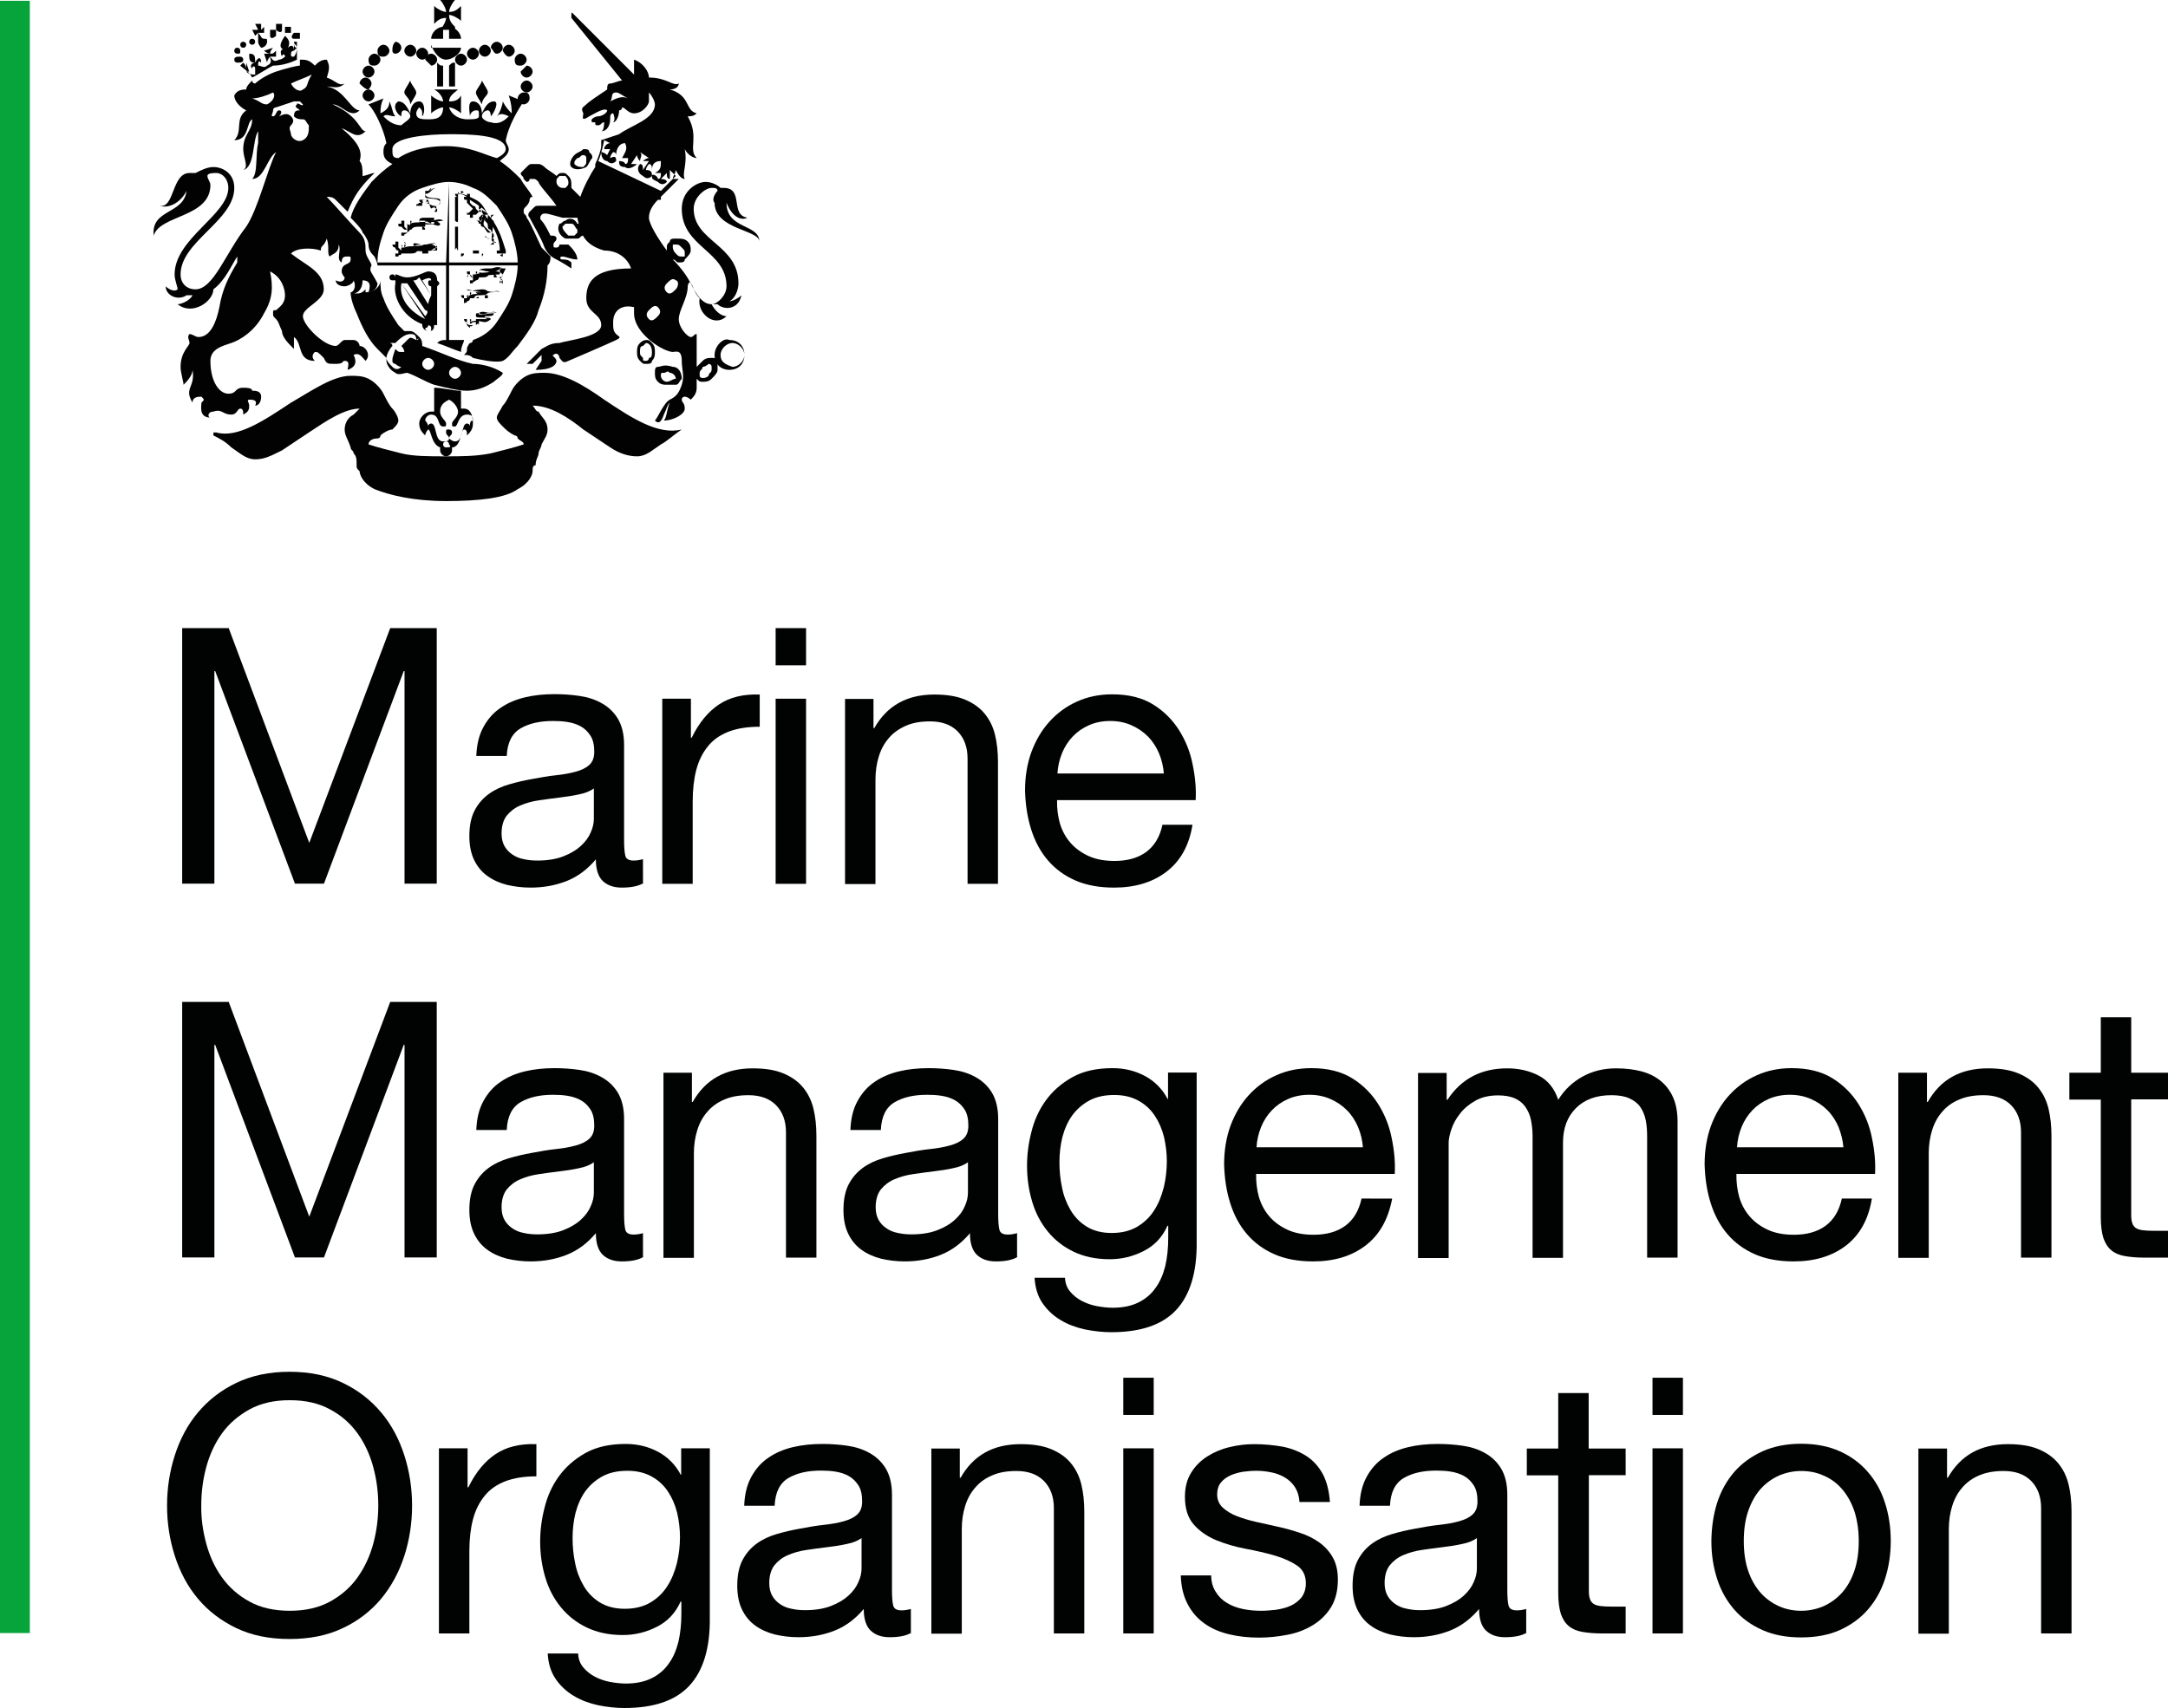 <?xml version="1.0" encoding="utf-8"?>
<!-- Generator: Adobe Illustrator 21.1.0, SVG Export Plug-In . SVG Version: 6.00 Build 0)  -->
<svg version="1.1" id="Layer_1" xmlns="http://www.w3.org/2000/svg" xmlns:xlink="http://www.w3.org/1999/xlink" x="0px" y="0px"
	 viewBox="0 0 1090.1 859.1" style="enable-background:new 0 0 1090.1 859.1;" xml:space="preserve">
<style type="text/css">
	.st0{fill:#010202;}
	.st1{fill:none;stroke:#07A33B;stroke-width:15;}
	.st2{fill:#020203;}
</style>
<g>
	<path class="st0" d="M115,315.9l40.5,108l40.7-108h23.4v128.5h-16.2V337.5H203l-40.1,106.9h-14.6l-40.1-106.9h-0.4v106.9H91.6
		V315.9H115z"/>
	<path class="st0" d="M323.6,444.1c-2.6,1.6-6.3,2.3-11,2.3c-4,0-7.1-1.1-9.5-3.3c-2.3-2.2-3.5-5.9-3.5-10.9
		c-4.2,5-9.1,8.7-14.7,10.9c-5.6,2.2-11.6,3.3-18.1,3.3c-4.2,0-8.2-0.5-12-1.4c-3.8-1-7.1-2.5-9.8-4.5c-2.8-2-5-4.7-6.6-8
		c-1.6-3.3-2.4-7.3-2.4-12c0-5.3,0.9-9.6,2.7-13c1.8-3.4,4.2-6.1,7.1-8.2c2.9-2.1,6.3-3.7,10.1-4.8c3.8-1.1,7.6-2,11.6-2.7
		c4.2-0.8,8.2-1.5,12-1.9c3.8-0.4,7.1-1,10-1.8c2.9-0.8,5.2-1.9,6.8-3.4c1.7-1.5,2.5-3.7,2.5-6.6c0-3.4-0.6-6.1-1.9-8.1
		c-1.3-2-2.9-3.6-4.9-4.7s-4.2-1.8-6.7-2.2c-2.5-0.4-4.9-0.5-7.3-0.5c-6.5,0-11.9,1.2-16.2,3.7c-4.3,2.5-6.7,7.1-7,13.9h-15.3
		c0.2-5.8,1.4-10.6,3.6-14.6c2.2-4,5-7.2,8.6-9.6c3.6-2.5,7.7-4.2,12.3-5.3c4.6-1.1,9.6-1.6,14.9-1.6c4.2,0,8.4,0.3,12.5,0.9
		c4.1,0.6,7.9,1.8,11.2,3.7c3.4,1.9,6.1,4.5,8.1,7.8c2,3.4,3.1,7.7,3.1,13.1v47.8c0,3.6,0.2,6.2,0.6,7.9c0.4,1.7,1.8,2.5,4.2,2.5
		c1.3,0,2.9-0.2,4.7-0.7V444.1z M298.8,396.4c-1.9,1.4-4.4,2.5-7.6,3.1c-3.1,0.7-6.4,1.2-9.8,1.6c-3.4,0.4-6.9,0.9-10.4,1.4
		c-3.5,0.5-6.6,1.4-9.4,2.6c-2.8,1.2-5,2.9-6.8,5.1c-1.7,2.2-2.6,5.2-2.6,9c0,2.5,0.5,4.6,1.5,6.4c1,1.7,2.3,3.1,4,4.2
		c1.6,1.1,3.5,1.9,5.7,2.3c2.2,0.5,4.4,0.7,6.8,0.7c5,0,9.4-0.7,13-2.1c3.6-1.4,6.5-3.1,8.8-5.2c2.3-2.1,4-4.4,5-6.8
		c1.1-2.4,1.6-4.7,1.6-6.9V396.4z"/>
	<path class="st0" d="M347.4,351.4V371h0.4c3.7-7.6,8.3-13.1,13.7-16.7c5.4-3.6,12.2-5.3,20.5-5v16.2c-6.1,0-11.3,0.8-15.7,2.5
		c-4.3,1.7-7.8,4.1-10.4,7.4c-2.6,3.2-4.6,7.2-5.8,11.8c-1.2,4.6-1.8,9.9-1.8,15.9v41.4H333v-93.1H347.4z"/>
	<path class="st0" d="M390,334.6v-18.7h15.3v18.7H390z M405.3,351.4v93.1H390v-93.1H405.3z"/>
	<path class="st0" d="M439.2,351.4v14.8h0.4c6.4-11.3,16.4-16.9,30.2-16.9c6.1,0,11.2,0.8,15.3,2.5c4.1,1.7,7.4,4,9.9,7
		c2.5,3,4.3,6.6,5.3,10.7c1,4.1,1.5,8.7,1.5,13.8v61.2h-15.3v-63c0-5.8-1.7-10.3-5-13.7c-3.4-3.4-8-5-13.9-5
		c-4.7,0-8.7,0.7-12.1,2.2s-6.3,3.5-8.5,6.1c-2.3,2.6-4,5.7-5.1,9.3c-1.1,3.5-1.7,7.4-1.7,11.6v52.6h-15.3v-93.1H439.2z"/>
	<path class="st0" d="M586.4,438.5c-7,5.3-15.7,7.9-26.3,7.9c-7.4,0-13.9-1.2-19.4-3.6c-5.5-2.4-10.1-5.8-13.8-10.1
		c-3.7-4.3-6.5-9.5-8.4-15.5c-1.9-6-2.9-12.5-3.1-19.6c0-7.1,1.1-13.6,3.2-19.4c2.2-5.9,5.2-11,9.1-15.3c3.9-4.3,8.5-7.7,13.9-10.1
		c5.3-2.4,11.2-3.6,17.6-3.6c8.3,0,15.1,1.7,20.6,5.1c5.5,3.4,9.8,7.8,13.1,13c3.3,5.3,5.6,11,6.8,17.3c1.3,6.2,1.8,12.2,1.5,17.8
		h-69.7c-0.1,4.1,0.4,8,1.4,11.6c1.1,3.7,2.8,6.9,5.2,9.7c2.4,2.8,5.5,5.1,9.2,6.8c3.7,1.7,8.1,2.5,13.1,2.5
		c6.5,0,11.8-1.5,15.9-4.5c4.1-3,6.9-7.6,8.2-13.7h15.1C597.9,425.4,593.4,433.2,586.4,438.5z M582.7,378.7c-1.4-3.2-3.2-6-5.6-8.4
		c-2.3-2.3-5.1-4.2-8.3-5.6c-3.2-1.4-6.7-2.1-10.5-2.1c-4,0-7.5,0.7-10.7,2.1c-3.2,1.4-5.9,3.3-8.2,5.7c-2.3,2.4-4.1,5.2-5.4,8.4
		c-1.3,3.2-2.1,6.6-2.3,10.2h53.5C584.9,385.4,584.1,382,582.7,378.7z"/>
</g>
<g>
	<path class="st0" d="M115,503.9l40.5,108l40.7-108h23.4v128.5h-16.2V525.5H203l-40.1,106.9h-14.6l-40.1-106.9h-0.4v106.9H91.6
		V503.9H115z"/>
	<path class="st0" d="M323.6,632.1c-2.6,1.6-6.3,2.3-11,2.3c-4,0-7.1-1.1-9.5-3.3c-2.3-2.2-3.5-5.9-3.5-10.9
		c-4.2,5-9.1,8.7-14.7,10.9c-5.6,2.2-11.6,3.3-18.1,3.3c-4.2,0-8.2-0.5-12-1.4c-3.8-1-7.1-2.5-9.8-4.5c-2.8-2-5-4.7-6.6-8
		c-1.6-3.3-2.4-7.3-2.4-12c0-5.3,0.9-9.6,2.7-13c1.8-3.4,4.2-6.1,7.1-8.2c2.9-2.1,6.3-3.7,10.1-4.8c3.8-1.1,7.6-2,11.6-2.7
		c4.2-0.8,8.2-1.5,12-1.9c3.8-0.4,7.1-1,10-1.8c2.9-0.8,5.2-1.9,6.8-3.4c1.7-1.5,2.5-3.7,2.5-6.6c0-3.4-0.6-6.1-1.9-8.1
		c-1.3-2-2.9-3.6-4.9-4.7c-2-1.1-4.2-1.8-6.7-2.2c-2.5-0.4-4.9-0.5-7.3-0.5c-6.5,0-11.9,1.2-16.2,3.7c-4.3,2.5-6.7,7.1-7,14h-15.3
		c0.2-5.8,1.4-10.6,3.6-14.6c2.2-4,5-7.2,8.6-9.6c3.6-2.5,7.7-4.2,12.3-5.3c4.6-1.1,9.6-1.6,14.9-1.6c4.2,0,8.4,0.3,12.5,0.9
		c4.1,0.6,7.9,1.8,11.2,3.7c3.4,1.9,6.1,4.5,8.1,7.8c2,3.4,3.1,7.7,3.1,13.1v47.8c0,3.6,0.2,6.2,0.6,7.9c0.4,1.7,1.8,2.5,4.2,2.5
		c1.3,0,2.9-0.2,4.7-0.7V632.1z M298.8,584.4c-1.9,1.4-4.4,2.5-7.6,3.1c-3.1,0.7-6.4,1.2-9.8,1.6c-3.4,0.4-6.9,0.9-10.4,1.4
		c-3.5,0.5-6.6,1.4-9.4,2.6c-2.8,1.2-5,2.9-6.8,5.1c-1.7,2.2-2.6,5.2-2.6,9c0,2.5,0.5,4.6,1.5,6.4c1,1.7,2.3,3.1,4,4.2
		c1.6,1.1,3.5,1.9,5.7,2.3c2.2,0.5,4.4,0.7,6.8,0.7c5,0,9.4-0.7,13-2.1c3.6-1.4,6.5-3.1,8.8-5.2c2.3-2.1,4-4.4,5-6.8
		c1.1-2.4,1.6-4.7,1.6-6.9V584.4z"/>
	<path class="st0" d="M347.9,539.4v14.8h0.4c6.4-11.3,16.4-16.9,30.2-16.9c6.1,0,11.2,0.8,15.3,2.5c4.1,1.7,7.4,4,9.9,7
		c2.5,3,4.3,6.6,5.3,10.7c1,4.1,1.5,8.7,1.5,13.8v61.2h-15.3v-63c0-5.8-1.7-10.3-5-13.7c-3.4-3.4-8-5-13.9-5
		c-4.7,0-8.7,0.7-12.1,2.2c-3.4,1.4-6.3,3.5-8.5,6.1c-2.3,2.6-4,5.7-5.1,9.3c-1.1,3.5-1.7,7.4-1.7,11.6v52.6h-15.3v-93.1H347.9z"/>
	<path class="st0" d="M511.7,632.1c-2.6,1.6-6.3,2.3-11,2.3c-4,0-7.1-1.1-9.5-3.3c-2.3-2.2-3.5-5.9-3.5-10.9
		c-4.2,5-9.1,8.7-14.7,10.9c-5.6,2.2-11.6,3.3-18.1,3.3c-4.2,0-8.2-0.5-12-1.4c-3.8-1-7.1-2.5-9.8-4.5c-2.8-2-5-4.7-6.6-8
		c-1.6-3.3-2.4-7.3-2.4-12c0-5.3,0.9-9.6,2.7-13c1.8-3.4,4.2-6.1,7.1-8.2c2.9-2.1,6.3-3.7,10.1-4.8c3.8-1.1,7.6-2,11.6-2.7
		c4.2-0.8,8.2-1.5,12-1.9c3.8-0.4,7.1-1,10-1.8c2.9-0.8,5.2-1.9,6.8-3.4c1.7-1.5,2.5-3.7,2.5-6.6c0-3.4-0.6-6.1-1.9-8.1
		c-1.3-2-2.9-3.6-4.9-4.7c-2-1.1-4.2-1.8-6.7-2.2c-2.5-0.4-4.9-0.5-7.3-0.5c-6.5,0-11.9,1.2-16.2,3.7c-4.3,2.5-6.7,7.1-7,14h-15.3
		c0.2-5.8,1.4-10.6,3.6-14.6c2.2-4,5-7.2,8.6-9.6c3.6-2.5,7.7-4.2,12.3-5.3c4.6-1.1,9.6-1.6,14.9-1.6c4.2,0,8.4,0.3,12.5,0.9
		c4.1,0.6,7.9,1.8,11.2,3.7c3.4,1.9,6.1,4.5,8.1,7.8c2,3.4,3.1,7.7,3.1,13.1v47.8c0,3.6,0.2,6.2,0.6,7.9c0.4,1.7,1.8,2.5,4.2,2.5
		c1.3,0,2.9-0.2,4.7-0.7V632.1z M486.9,584.4c-1.9,1.4-4.4,2.5-7.6,3.1c-3.1,0.7-6.4,1.2-9.8,1.6c-3.4,0.4-6.9,0.9-10.4,1.4
		c-3.5,0.5-6.6,1.4-9.4,2.6c-2.8,1.2-5,2.9-6.8,5.1c-1.7,2.2-2.6,5.2-2.6,9c0,2.5,0.5,4.6,1.5,6.4c1,1.7,2.3,3.1,4,4.2
		c1.6,1.1,3.5,1.9,5.7,2.3c2.2,0.5,4.4,0.7,6.8,0.7c5,0,9.4-0.7,13-2.1c3.6-1.4,6.5-3.1,8.8-5.2c2.3-2.1,4-4.4,5-6.8
		c1.1-2.4,1.6-4.7,1.6-6.9V584.4z"/>
	<path class="st0" d="M591.5,658.7c-7,7.6-17.9,11.3-32.8,11.3c-4.3,0-8.7-0.5-13.2-1.4c-4.5-1-8.6-2.5-12.2-4.7
		c-3.7-2.2-6.7-5-9.1-8.5c-2.4-3.5-3.7-7.7-4-12.8h15.3c0.1,2.8,1,5.1,2.6,7c1.6,1.9,3.6,3.5,5.9,4.7c2.3,1.2,4.9,2.1,7.6,2.6
		c2.8,0.5,5.4,0.8,7.9,0.8c5,0,9.3-0.9,12.8-2.6c3.5-1.7,6.4-4.1,8.6-7.2c2.3-3.1,3.9-6.8,5-11.1c1-4.3,1.5-9.1,1.5-14.2v-6.1h-0.4
		c-2.6,5.8-6.6,10-12,12.7c-5.3,2.7-11,4.1-17,4.1c-7,0-13-1.3-18.2-3.8c-5.2-2.5-9.5-5.9-13-10.2c-3.5-4.3-6.1-9.2-7.8-14.9
		c-1.7-5.7-2.6-11.7-2.6-18.1c0-5.5,0.7-11.2,2.2-17c1.4-5.8,3.8-11.1,7.2-15.8c3.4-4.7,7.8-8.6,13.3-11.7
		c5.5-3.1,12.3-4.6,20.3-4.6c5.9,0,11.3,1.3,16.2,3.9c4.9,2.6,8.8,6.5,11.5,11.6h0.2v-13.3h14.4v85.1
		C601.9,639.8,598.4,651.2,591.5,658.7z M571.9,616.9c3.5-2.1,6.4-4.9,8.5-8.3c2.2-3.4,3.7-7.3,4.8-11.6c1-4.3,1.5-8.6,1.5-13
		c0-4.1-0.5-8.1-1.4-12.1c-1-4-2.5-7.5-4.6-10.7c-2.1-3.2-4.8-5.7-8.2-7.6c-3.4-1.9-7.4-2.9-12.2-2.9c-4.9,0-9.1,0.9-12.6,2.8
		c-3.5,1.9-6.3,4.4-8.6,7.5c-2.2,3.1-3.8,6.7-4.9,10.8c-1,4.1-1.5,8.3-1.5,12.8c0,4.2,0.4,8.4,1.3,12.6c0.8,4.2,2.3,8,4.3,11.4
		c2,3.4,4.7,6.2,8.1,8.3c3.4,2.1,7.6,3.2,12.6,3.2S568.4,619,571.9,616.9z"/>
	<path class="st0" d="M686.5,626.5c-7,5.3-15.7,7.9-26.3,7.9c-7.4,0-13.9-1.2-19.4-3.6c-5.5-2.4-10.1-5.8-13.8-10.1
		c-3.7-4.3-6.5-9.5-8.4-15.5c-1.9-6-2.9-12.5-3.1-19.6c0-7.1,1.1-13.6,3.2-19.4c2.2-5.9,5.2-11,9.1-15.3c3.9-4.3,8.5-7.7,13.9-10.1
		c5.3-2.4,11.2-3.6,17.6-3.6c8.3,0,15.1,1.7,20.6,5.1c5.5,3.4,9.8,7.8,13.1,13c3.3,5.3,5.6,11,6.8,17.3c1.3,6.2,1.8,12.2,1.5,17.8
		h-69.7c-0.1,4.1,0.4,8,1.4,11.6c1.1,3.7,2.8,6.9,5.2,9.7c2.4,2.8,5.5,5.1,9.2,6.8c3.7,1.7,8.1,2.5,13.1,2.5
		c6.5,0,11.8-1.5,15.9-4.5c4.1-3,6.9-7.6,8.2-13.7H700C698,613.4,693.5,621.2,686.5,626.5z M682.8,566.7c-1.4-3.2-3.2-6-5.6-8.4
		c-2.3-2.3-5.1-4.2-8.3-5.6c-3.2-1.4-6.7-2.1-10.5-2.1c-4,0-7.5,0.7-10.7,2.1c-3.2,1.4-5.9,3.3-8.2,5.7c-2.3,2.4-4.1,5.2-5.4,8.4
		c-1.3,3.2-2.1,6.6-2.3,10.2h53.5C685,573.4,684.2,570,682.8,566.7z"/>
	<path class="st0" d="M727.4,539.4v13.7h0.4c7-10.6,17-15.8,30.1-15.8c5.8,0,11,1.2,15.7,3.6c4.7,2.4,8,6.5,9.9,12.2
		c3.1-5,7.2-8.9,12.3-11.7c5.1-2.8,10.7-4.1,16.8-4.1c4.7,0,8.9,0.5,12.7,1.5c3.8,1,7,2.6,9.7,4.8s4.8,5,6.3,8.4
		c1.5,3.4,2.2,7.5,2.2,12.3v68.2h-15.3v-61c0-2.9-0.2-5.6-0.7-8.1c-0.5-2.5-1.4-4.7-2.7-6.6c-1.3-1.9-3.1-3.3-5.5-4.4
		s-5.4-1.6-9.1-1.6c-7.6,0-13.5,2.2-17.8,6.5c-4.3,4.3-6.5,10.1-6.5,17.3v58h-15.3v-61c0-3-0.3-5.8-0.8-8.3
		c-0.5-2.5-1.5-4.7-2.8-6.6c-1.3-1.9-3.1-3.3-5.3-4.3c-2.2-1-5.1-1.5-8.5-1.5c-4.4,0-8.3,0.9-11.4,2.7c-3.2,1.8-5.8,4-7.7,6.5
		c-2,2.5-3.4,5.1-4.3,7.8s-1.4,5-1.4,6.8v58H713v-93.1H727.4z"/>
	<path class="st0" d="M928.1,626.5c-7,5.3-15.7,7.9-26.3,7.9c-7.4,0-13.9-1.2-19.4-3.6c-5.5-2.4-10.1-5.8-13.8-10.1
		c-3.7-4.3-6.5-9.5-8.4-15.5c-1.9-6-2.9-12.5-3.1-19.6c0-7.1,1.1-13.6,3.2-19.4c2.2-5.9,5.2-11,9.1-15.3c3.9-4.3,8.5-7.7,13.9-10.1
		c5.3-2.4,11.2-3.6,17.5-3.6c8.3,0,15.1,1.7,20.6,5.1c5.5,3.4,9.8,7.8,13.1,13c3.3,5.3,5.6,11,6.8,17.3c1.3,6.2,1.8,12.2,1.5,17.8
		h-69.7c-0.1,4.1,0.4,8,1.4,11.6c1.1,3.7,2.8,6.9,5.2,9.7c2.4,2.8,5.5,5.1,9.2,6.8c3.7,1.7,8.1,2.5,13.1,2.5
		c6.5,0,11.8-1.5,15.9-4.5c4.1-3,6.9-7.6,8.2-13.7h15.1C939.5,613.4,935,621.2,928.1,626.5z M924.4,566.7c-1.4-3.2-3.2-6-5.6-8.4
		s-5.1-4.2-8.3-5.6c-3.2-1.4-6.7-2.1-10.5-2.1c-4,0-7.5,0.7-10.7,2.1c-3.2,1.4-5.9,3.3-8.2,5.7c-2.3,2.4-4.1,5.2-5.4,8.4
		c-1.3,3.2-2.1,6.6-2.3,10.2h53.5C926.6,573.4,925.7,570,924.4,566.7z"/>
	<path class="st0" d="M968.9,539.4v14.8h0.4c6.4-11.3,16.4-16.9,30.2-16.9c6.1,0,11.2,0.8,15.3,2.5c4.1,1.7,7.4,4,9.9,7
		c2.5,3,4.3,6.6,5.3,10.7c1,4.1,1.5,8.7,1.5,13.8v61.2h-15.3v-63c0-5.8-1.7-10.3-5-13.7c-3.4-3.4-8-5-13.9-5
		c-4.7,0-8.7,0.7-12.2,2.2c-3.4,1.4-6.3,3.5-8.5,6.1c-2.3,2.6-4,5.7-5.1,9.3c-1.1,3.5-1.7,7.4-1.7,11.6v52.6h-15.3v-93.1H968.9z"/>
	<path class="st0" d="M1090.1,539.4v13.5h-18.5v57.8c0,1.8,0.1,3.2,0.5,4.3c0.3,1.1,0.9,1.9,1.7,2.5c0.8,0.6,2,1,3.5,1.2
		c1.5,0.2,3.4,0.3,5.9,0.3h7v13.5h-11.7c-4,0-7.4-0.3-10.2-0.8c-2.8-0.5-5.1-1.5-6.8-3c-1.7-1.4-3-3.5-3.9-6.1
		c-0.8-2.6-1.3-6.1-1.3-10.4v-59.2h-15.8v-13.5h15.8v-27.9h15.3v27.9H1090.1z"/>
	<path class="st0" d="M87.9,731.9c2.6-8.1,6.4-15.3,11.6-21.5c5.2-6.2,11.6-11.2,19.3-14.9c7.7-3.7,16.6-5.6,26.8-5.6
		c10.2,0,19.1,1.9,26.8,5.6c7.7,3.7,14.1,8.7,19.3,14.9c5.2,6.2,9,13.4,11.6,21.5c2.6,8.1,3.9,16.5,3.9,25.3
		c0,8.8-1.3,17.2-3.9,25.3c-2.6,8.1-6.5,15.3-11.6,21.5c-5.2,6.2-11.6,11.2-19.3,14.8c-7.7,3.7-16.6,5.5-26.8,5.5
		c-10.2,0-19.1-1.8-26.8-5.5c-7.7-3.7-14.1-8.6-19.3-14.8c-5.2-6.2-9-13.4-11.6-21.5c-2.6-8.1-3.9-16.5-3.9-25.3
		C84,748.4,85.3,740,87.9,731.9z M103.7,776.3c1.7,6.3,4.3,12,7.9,17s8.2,9.1,13.9,12.2c5.6,3.1,12.4,4.6,20.2,4.6
		c7.8,0,14.5-1.5,20.2-4.6c5.6-3.1,10.3-7.1,13.9-12.2s6.2-10.7,7.9-17c1.7-6.3,2.5-12.7,2.5-19.2c0-6.5-0.8-12.9-2.5-19.2
		c-1.7-6.3-4.3-12-7.9-17s-8.2-9.1-13.9-12.1c-5.6-3.1-12.4-4.6-20.2-4.6c-7.8,0-14.5,1.5-20.2,4.6c-5.6,3.1-10.3,7.1-13.9,12.1
		s-6.2,10.7-7.9,17c-1.7,6.3-2.5,12.7-2.5,19.2C101.1,763.7,102,770,103.7,776.3z"/>
	<path class="st0" d="M235.1,728.4V748h0.4c3.7-7.6,8.3-13.1,13.7-16.7c5.4-3.6,12.2-5.3,20.5-5v16.2c-6.1,0-11.3,0.8-15.7,2.5
		c-4.3,1.7-7.8,4.1-10.4,7.4c-2.6,3.2-4.6,7.2-5.8,11.8c-1.2,4.6-1.8,9.9-1.8,15.9v41.4h-15.3v-93.1H235.1z"/>
	<path class="st0" d="M346.7,847.7c-7,7.6-17.9,11.3-32.8,11.3c-4.3,0-8.7-0.5-13.2-1.4c-4.5-1-8.6-2.5-12.2-4.7
		c-3.7-2.2-6.7-5-9.1-8.5c-2.4-3.5-3.7-7.7-4-12.8h15.3c0.1,2.8,1,5.1,2.6,7c1.6,1.9,3.6,3.5,5.9,4.7c2.3,1.2,4.9,2.1,7.6,2.6
		c2.8,0.5,5.4,0.8,7.9,0.8c5,0,9.3-0.9,12.8-2.6c3.5-1.7,6.4-4.1,8.6-7.2c2.3-3.1,3.9-6.8,5-11.1c1-4.3,1.5-9.1,1.5-14.2v-6.1h-0.4
		c-2.6,5.8-6.6,10-12,12.7c-5.3,2.7-11,4.1-17,4.1c-7,0-13-1.3-18.2-3.8c-5.2-2.5-9.5-5.9-13-10.2c-3.5-4.3-6.1-9.2-7.8-14.9
		c-1.7-5.7-2.6-11.7-2.6-18.1c0-5.5,0.7-11.2,2.2-17c1.4-5.8,3.8-11.1,7.2-15.8c3.4-4.7,7.8-8.6,13.3-11.7
		c5.5-3.1,12.3-4.6,20.3-4.6c5.9,0,11.3,1.3,16.2,3.9c4.9,2.6,8.8,6.5,11.5,11.6h0.2v-13.3h14.4v85.1
		C357.1,828.8,353.6,840.2,346.7,847.7z M327.1,805.9c3.5-2.1,6.4-4.9,8.5-8.3c2.2-3.4,3.7-7.3,4.8-11.6c1-4.3,1.5-8.6,1.5-13
		c0-4.1-0.5-8.1-1.4-12.1c-1-4-2.5-7.5-4.6-10.7c-2.1-3.2-4.8-5.7-8.2-7.6c-3.4-1.9-7.4-2.9-12.2-2.9c-4.9,0-9.1,0.9-12.6,2.8
		c-3.5,1.9-6.3,4.4-8.6,7.5c-2.2,3.1-3.8,6.7-4.9,10.8c-1,4.1-1.5,8.3-1.5,12.8c0,4.2,0.4,8.4,1.3,12.6c0.8,4.2,2.3,8,4.3,11.4
		c2,3.4,4.7,6.2,8.1,8.3c3.4,2.1,7.6,3.2,12.6,3.2S323.6,808,327.1,805.9z"/>
	<path class="st0" d="M458.3,821.1c-2.6,1.6-6.3,2.3-11,2.3c-4,0-7.1-1.1-9.5-3.3c-2.3-2.2-3.5-5.9-3.5-10.9
		c-4.2,5-9.1,8.7-14.7,10.9c-5.6,2.2-11.6,3.3-18.1,3.3c-4.2,0-8.2-0.5-12-1.4c-3.8-1-7.1-2.5-9.8-4.5c-2.8-2-5-4.7-6.6-8
		c-1.6-3.3-2.4-7.3-2.4-12c0-5.3,0.9-9.6,2.7-13c1.8-3.4,4.2-6.1,7.1-8.2c2.9-2.1,6.3-3.7,10.1-4.8c3.8-1.1,7.6-2,11.6-2.7
		c4.2-0.8,8.2-1.5,12-1.9c3.8-0.4,7.1-1,10-1.8c2.9-0.8,5.2-1.9,6.8-3.4c1.7-1.5,2.5-3.7,2.5-6.6c0-3.4-0.6-6.1-1.9-8.1
		c-1.3-2-2.9-3.6-4.9-4.7c-2-1.1-4.2-1.8-6.7-2.2c-2.5-0.4-4.9-0.5-7.3-0.5c-6.5,0-11.9,1.2-16.2,3.7c-4.3,2.5-6.7,7.1-7,14h-15.3
		c0.2-5.8,1.4-10.6,3.6-14.6c2.2-4,5-7.2,8.6-9.6c3.6-2.5,7.7-4.2,12.3-5.3c4.6-1.1,9.6-1.6,14.9-1.6c4.2,0,8.4,0.3,12.5,0.9
		c4.1,0.6,7.9,1.8,11.2,3.7c3.4,1.9,6.1,4.5,8.1,7.8c2,3.4,3.1,7.7,3.1,13.1v47.8c0,3.6,0.2,6.2,0.6,7.9c0.4,1.7,1.8,2.5,4.2,2.5
		c1.3,0,2.9-0.2,4.7-0.7V821.1z M433.4,773.4c-1.9,1.4-4.4,2.5-7.6,3.1c-3.1,0.7-6.4,1.2-9.8,1.6c-3.4,0.4-6.9,0.9-10.4,1.4
		c-3.5,0.5-6.6,1.4-9.4,2.6c-2.8,1.2-5,2.9-6.8,5.1c-1.7,2.2-2.6,5.2-2.6,9c0,2.5,0.5,4.6,1.5,6.4c1,1.7,2.3,3.1,4,4.2
		c1.6,1.1,3.5,1.9,5.7,2.3c2.2,0.5,4.4,0.7,6.8,0.7c5,0,9.4-0.7,13-2.1c3.6-1.4,6.5-3.1,8.8-5.2c2.3-2.1,4-4.4,5-6.8
		c1.1-2.4,1.6-4.7,1.6-6.9V773.4z"/>
	<path class="st0" d="M482.6,728.4v14.8h0.4c6.4-11.3,16.4-16.9,30.2-16.9c6.1,0,11.2,0.8,15.3,2.5c4.1,1.7,7.4,4,9.9,7
		c2.5,3,4.3,6.6,5.3,10.7c1,4.1,1.5,8.7,1.5,13.8v61.2h-15.3v-63c0-5.8-1.7-10.3-5-13.7c-3.4-3.4-8-5-13.9-5
		c-4.7,0-8.7,0.7-12.1,2.2c-3.4,1.4-6.3,3.5-8.5,6.1c-2.3,2.6-4,5.7-5.1,9.3c-1.1,3.5-1.7,7.4-1.7,11.6v52.6h-15.3v-93.1H482.6z"/>
	<path class="st0" d="M564.8,711.6v-18.7h15.3v18.7H564.8z M580.1,728.4v93.1h-15.3v-93.1H580.1z"/>
	<path class="st0" d="M611.3,800.6c1.4,2.3,3.3,4.2,5.7,5.6c2.3,1.4,5,2.4,7.9,3c2.9,0.6,6,0.9,9.1,0.9c2.4,0,4.9-0.2,7.6-0.5
		c2.6-0.4,5.1-1,7.3-2c2.2-1,4-2.4,5.5-4.2c1.4-1.9,2.2-4.2,2.2-7.1c0-4-1.5-7-4.5-9c-3-2-6.8-3.7-11.2-5c-4.5-1.3-9.4-2.4-14.7-3.4
		c-5.3-1-10.2-2.5-14.7-4.3c-4.5-1.9-8.3-4.5-11.2-7.8c-3-3.4-4.5-8-4.5-14c0-4.7,1-8.7,3.1-12.1c2.1-3.4,4.8-6.1,8.1-8.2
		c3.3-2.1,7-3.7,11.2-4.7c4.1-1,8.2-1.5,12.3-1.5c5.3,0,10.1,0.5,14.6,1.3c4.4,0.9,8.4,2.5,11.8,4.7c3.4,2.2,6.1,5.2,8.2,9
		c2,3.8,3.2,8.5,3.6,14.1h-15.3c-0.2-3-1-5.5-2.3-7.5c-1.3-2-3-3.6-5-4.8c-2-1.2-4.3-2.1-6.8-2.6c-2.5-0.5-4.9-0.8-7.5-0.8
		c-2.3,0-4.6,0.2-6.9,0.5c-2.3,0.4-4.5,1-6.4,1.9c-1.9,0.9-3.5,2.1-4.7,3.6c-1.2,1.5-1.8,3.5-1.8,5.9c0,2.6,0.9,4.8,2.8,6.6
		c1.9,1.7,4.2,3.2,7.1,4.3c2.9,1.1,6.1,2.1,9.7,2.9c3.6,0.8,7.2,1.6,10.8,2.4c3.8,0.8,7.6,1.9,11.2,3.1c3.7,1.2,6.9,2.8,9.7,4.8
		c2.8,2,5.1,4.5,6.8,7.5c1.7,3,2.6,6.7,2.6,11.2c0,5.6-1.2,10.3-3.5,14c-2.3,3.7-5.4,6.7-9.2,9c-3.8,2.3-8,3.9-12.8,4.8
		c-4.7,0.9-9.4,1.4-14.1,1.4c-5.2,0-10.1-0.5-14.8-1.6c-4.7-1.1-8.8-2.8-12.4-5.3c-3.6-2.5-6.5-5.7-8.6-9.7c-2.2-4-3.4-8.9-3.6-14.7
		h15.3C609,795.5,609.8,798.3,611.3,800.6z"/>
	<path class="st0" d="M767.7,821.1c-2.6,1.6-6.3,2.3-11,2.3c-4,0-7.1-1.1-9.5-3.3c-2.3-2.2-3.5-5.9-3.5-10.9
		c-4.2,5-9.1,8.7-14.7,10.9c-5.6,2.2-11.6,3.3-18.1,3.3c-4.2,0-8.2-0.5-12-1.4c-3.8-1-7.1-2.5-9.8-4.5c-2.8-2-5-4.7-6.6-8
		c-1.6-3.3-2.4-7.3-2.4-12c0-5.3,0.9-9.6,2.7-13c1.8-3.4,4.2-6.1,7.1-8.2c2.9-2.1,6.3-3.7,10.1-4.8c3.8-1.1,7.6-2,11.6-2.7
		c4.2-0.8,8.2-1.5,12-1.9c3.8-0.4,7.1-1,10-1.8c2.9-0.8,5.2-1.9,6.8-3.4c1.7-1.5,2.5-3.7,2.5-6.6c0-3.4-0.6-6.1-1.9-8.1
		c-1.3-2-2.9-3.6-4.9-4.7c-2-1.1-4.2-1.8-6.7-2.2c-2.5-0.4-4.9-0.5-7.3-0.5c-6.5,0-11.9,1.2-16.2,3.7c-4.3,2.5-6.7,7.1-7,14h-15.3
		c0.2-5.8,1.4-10.6,3.6-14.6c2.2-4,5-7.2,8.6-9.6c3.6-2.5,7.7-4.2,12.3-5.3c4.6-1.1,9.6-1.6,14.9-1.6c4.2,0,8.4,0.3,12.5,0.9
		c4.1,0.6,7.9,1.8,11.2,3.7c3.4,1.9,6.1,4.5,8.1,7.8c2,3.4,3.1,7.7,3.1,13.1v47.8c0,3.6,0.2,6.2,0.6,7.9c0.4,1.7,1.8,2.5,4.2,2.5
		c1.3,0,2.9-0.2,4.7-0.7V821.1z M742.8,773.4c-1.9,1.4-4.4,2.5-7.6,3.1c-3.1,0.7-6.4,1.2-9.8,1.6c-3.4,0.4-6.9,0.9-10.4,1.4
		c-3.5,0.5-6.6,1.4-9.4,2.6c-2.8,1.2-5,2.9-6.8,5.1c-1.7,2.2-2.6,5.2-2.6,9c0,2.5,0.5,4.6,1.5,6.4c1,1.7,2.3,3.1,4,4.2
		c1.6,1.1,3.5,1.9,5.7,2.3c2.2,0.5,4.4,0.7,6.8,0.7c5,0,9.4-0.7,13-2.1c3.6-1.4,6.5-3.1,8.8-5.2c2.3-2.1,4-4.4,5-6.8
		c1.1-2.4,1.6-4.7,1.6-6.9V773.4z"/>
	<path class="st0" d="M817.4,728.4v13.5h-18.5v57.8c0,1.8,0.1,3.2,0.5,4.3c0.3,1.1,0.9,1.9,1.7,2.5c0.8,0.6,2,1,3.5,1.2
		c1.5,0.2,3.4,0.3,5.8,0.3h7v13.5h-11.7c-4,0-7.4-0.3-10.2-0.8c-2.8-0.5-5.1-1.5-6.8-3c-1.7-1.4-3-3.5-3.9-6.1
		c-0.8-2.6-1.3-6.1-1.3-10.4v-59.2h-15.8v-13.5h15.8v-27.9h15.3v27.9H817.4z"/>
	<path class="st0" d="M830.9,711.6v-18.7h15.3v18.7H830.9z M846.2,728.4v93.1h-15.3v-93.1H846.2z"/>
	<path class="st0" d="M863.4,755.8c1.9-5.9,4.8-11.1,8.6-15.5c3.8-4.4,8.6-7.8,14.2-10.4c5.6-2.5,12.1-3.8,19.4-3.8
		c7.4,0,14,1.3,19.5,3.8c5.6,2.5,10.3,6,14.1,10.4c3.8,4.4,6.7,9.5,8.6,15.5c1.9,5.9,2.9,12.3,2.9,19.2c0,6.8-1,13.2-2.9,19.1
		c-1.9,5.9-4.8,11-8.6,15.4c-3.8,4.4-8.6,7.8-14.1,10.3c-5.6,2.5-12.1,3.7-19.5,3.7c-7.3,0-13.8-1.2-19.4-3.7
		c-5.6-2.5-10.4-5.9-14.2-10.3c-3.8-4.4-6.7-9.5-8.6-15.4c-1.9-5.9-2.9-12.2-2.9-19.1C860.6,768.2,861.5,761.8,863.4,755.8z
		 M879,790c1.5,4.4,3.6,8,6.2,11c2.6,2.9,5.7,5.2,9.3,6.8c3.5,1.6,7.3,2.3,11.2,2.3s7.7-0.8,11.2-2.3c3.5-1.6,6.6-3.8,9.3-6.8
		c2.6-2.9,4.7-6.6,6.2-11c1.5-4.4,2.2-9.4,2.2-15c0-5.6-0.8-10.6-2.2-15c-1.5-4.4-3.6-8.1-6.2-11.1c-2.6-3-5.7-5.3-9.3-6.8
		c-3.5-1.6-7.3-2.3-11.2-2.3s-7.7,0.8-11.2,2.3c-3.5,1.6-6.6,3.8-9.3,6.8c-2.6,3-4.7,6.7-6.2,11.1c-1.5,4.4-2.2,9.4-2.2,15
		C876.8,780.6,877.5,785.6,879,790z"/>
	<path class="st0" d="M979,728.4v14.8h0.4c6.4-11.3,16.4-16.9,30.2-16.9c6.1,0,11.2,0.8,15.3,2.5c4.1,1.7,7.4,4,9.9,7
		c2.5,3,4.3,6.6,5.3,10.7c1,4.1,1.5,8.7,1.5,13.8v61.2h-15.3v-63c0-5.8-1.7-10.3-5-13.7c-3.4-3.4-8-5-13.9-5
		c-4.7,0-8.7,0.7-12.2,2.2c-3.4,1.4-6.3,3.5-8.5,6.1c-2.3,2.6-4,5.7-5.1,9.3c-1.1,3.5-1.7,7.4-1.7,11.6v52.6h-15.3v-93.1H979z"/>
</g>
<line class="st1" x1="7.5" y1="0.4" x2="7.5" y2="821.3"/>
<g>
	<path class="st2" d="M206.3,40.5c-1.5,3-3,4.5-3,6c0,1.5,3,3,3,6c1.5-3,3-4.5,3-6C209.3,45,206.3,42,206.3,40.5"/>
	<path class="st2" d="M242.3,40.5c1.5,3,3,4.5,3,6c0,1.5-3,3-3,6c-1.5-3-3-4.5-3-6C239.3,45,242.3,42,242.3,40.5"/>
	<path class="st2" d="M185.3,39c1.5,0,3-1.5,3-3c0-1.5-1.5-3-3-3s-3,1.5-3,3S183.8,39,185.3,39"/>
	<path class="st2" d="M186.8,42c0-1.5-1.5-3-3-3c-1.5,0-3,1.5-3,3c1.5,1.5,3,3,4.5,3C185.3,45,186.8,43.5,186.8,42"/>
	<path class="st2" d="M188.3,48c0-1.5-1.5-3-3-3c-1.5,0-3,1.5-3,3s1.5,3,3,3C186.8,51,188.3,49.5,188.3,48"/>
	<path class="st2" d="M198.8,27c1.5,0,3-1.5,3-3c0-1.5-1.5-3-3-3c-1.5,1.5-1.5,3-1.5,4.5C197.3,25.5,197.3,27,198.8,27"/>
	<path class="st2" d="M192.8,28.5c1.5,0,3-1.5,3-3c0-1.5-1.5-3-3-3s-3,1.5-3,3C189.8,28.5,191.3,28.5,192.8,28.5"/>
	<path class="st2" d="M188.3,33c1.5,0,3-1.5,3-3s-1.5-3-3-3c-1.5,0-3,1.5-3,3C185.3,33,186.8,33,188.3,33"/>
	<path class="st2" d="M206.3,28.5c1.5,0,3-1.5,3-3c0-1.5-1.5-3-3-3c-1.5,0-3,1.5-3,3C203.3,27,204.8,28.5,206.3,28.5"/>
	<path class="st2" d="M212.3,30c1.5,0,3-1.5,3-3s-1.5-3-3-3c-1.5,0-3,1.5-3,3S210.8,30,212.3,30"/>
	<path class="st2" d="M216.8,33c1.5,0,3-1.5,3-3s-1.5-3-3-3c-1.5,0-3,1.5-3,3C215.3,31.5,216.8,33,216.8,33"/>
	<path class="st2" d="M261.8,36c0,1.5,1.5,3,3,3s3-1.5,3-3c0-1.5-1.5-3-3-3C263.3,34.5,261.8,36,261.8,36"/>
	<path class="st2" d="M264.8,40.5c-1.5,0-3,1.5-3,3s1.5,3,3,3s3-1.5,3-3C267.8,42,266.3,40.5,264.8,40.5"/>
	<path class="st2" d="M263.3,46.5c-1.5,0-3,1.5-3,3c0,1.5,1.5,3,3,3s3-1.5,3-3C266.3,46.5,264.8,46.5,263.3,46.5"/>
	<path class="st2" d="M249.8,27c1.5,0,3-1.5,3-3c0-1.5-1.5-3-3-3s-3,1.5-3,3C248.3,25.5,248.3,27,249.8,27"/>
	<path class="st2" d="M255.8,28.5c1.5,0,3-1.5,3-3c0-1.5-1.5-3-3-3c-1.5,0-3,1.5-3,3C254.3,28.5,255.8,28.5,255.8,28.5"/>
	<path class="st2" d="M261.8,33c1.5,0,3-1.5,3-3s-1.5-3-3-3c-1.5,0-3,1.5-3,3C258.8,33,260.3,33,261.8,33"/>
	<path class="st2" d="M243.8,28.5c1.5,0,3-1.5,3-3c0-1.5-1.5-3-3-3c-1.5,0-3,1.5-3,3C240.8,27,242.3,28.5,243.8,28.5"/>
	<path class="st2" d="M237.8,30c1.5,0,3-1.5,3-3s-1.5-3-3-3c-1.5,0-3,1.5-3,3S236.3,30,237.8,30"/>
	<path class="st2" d="M228.8,30c0,1.5,1.5,3,3,3s3-1.5,3-3s-1.5-3-3-3C230.3,27,228.8,28.5,228.8,30"/>
	<path class="st2" d="M219.8,43.5h3V33c-1.5,0-1.5,0-3-1.5V43.5z"/>
	<path class="st2" d="M228.8,31.5c-1.5,0-1.5,0-3,1.5v10.5h3V31.5z"/>
	<path class="st2" d="M222.8,19.5v-6c-3,0-6,3-6,6H222.8z"/>
	<path class="st2" d="M225.8,19.5h6c0-3-3-6-6-6V19.5z"/>
	<path class="st2" d="M216.8,22.5c1.5,4.5,4.5,7.5,7.5,7.5s7.5-3,7.5-6h-15V22.5z"/>
	<path class="st2" d="M228.8,13.5c-1.5-1.5-3-3-3-6c1.5,0,4.5,1.5,6,3V3c-1.5,1.5-3,3-6,3c0-1.5,1.5-4.5,3-6h-7.5c1.5,1.5,3,4.5,3,6
		c-1.5,0-4.5-1.5-6-3v9c1.5-1.5,3-3,6-3c0,1.5-1.5,4.5-3,6h7.5V13.5z"/>
	<path class="st2" d="M228.8,190.5c-1.5,0-3-1.5-3-3c0-1.5,1.5-3,3-3c1.5,0,3,1.5,3,3C231.8,189,230.3,190.5,228.8,190.5 M215.3,186
		c-1.5,0-3-1.5-3-3c0-1.5,1.5-3,3-3c1.5,0,3,1.5,3,3S216.8,186,215.3,186 M209.3,171L209.3,171c-3-1.5-3-1.5-4.5,0l-1.5,1.5
		l-1.5,1.5l0,0c1.5,1.5,1.5,3,1.5,3s0,0-1.5,0c-1.5,0-1.5,0-3-1.5l0,0l0,0l0,0l0,0c-1.5,4.5-1.5,4.5-1.5,6l0,0
		c0,1.5,1.5,1.5,1.5,1.5l0,0c0,0,1.5,1.5,3,1.5c-1.5,1.5-3,1.5-4.5,0c-1.5-1.5-3-3-3-4.5c0-1.5,1.5-4.5,3-6l0,0l0,0
		c0-1.5-1.5-1.5-1.5-1.5c1.5,0,1.5,0,3,0l0,0l0,0c1.5-1.5,4.5-4.5,7.5-4.5C207.8,168,209.3,168,209.3,171
		C210.8,169.5,210.8,171,209.3,171C210.8,171,210.8,171,209.3,171 M237.8,183c-7.5-1.5-16.5-6-25.5-9l0,0c0-1.5,0-3-1.5-4.5
		c-1.5-1.5-3-3-4.5-3s-1.5,0-3,0c-1.5-1.5-3-3-3-3c-3-4.5-6-9-7.5-13.5c-1.5-3-1.5-6-1.5-9c0,3-3,6-7.5,6v-1.5c-1.5,1.5-3,3-7.5,1.5
		c0,3,1.5,7.5,3,10.5c3,7.5,6,13.5,10.5,18c1.5,1.5,3,3,4.5,4.5c0,0,0,0,0,1.5c0,1.5,1.5,4.5,4.5,6c1.5,1.5,4.5,0,6,0
		c4.5,1.5,9,4.5,13.5,6c6,1.5,12,3,16.5,3s9-1.5,13.5-4.5c1.5-1.5,4.5-3,4.5-4.5l0,0C248.3,184.5,242.3,183,237.8,183"/>
	<path class="st2" d="M236.3,214.5c0-1.5-1.5-1.5-1.5-1.5c-3,0-1.5,9-6,9c-1.5,0-3-1.5-3-1.5c0-1.5,1.5-1.5,1.5-3
		c0-1.5-1.5-1.5-1.5-1.5c-1.5,0-1.5,0-1.5,1.5c0,1.5,1.5,1.5,1.5,3c0,1.5-1.5,1.5-3,1.5c-4.5,0-3-9-6-9c0,0-1.5,0-1.5,1.5
		c0-1.5-1.5-3-1.5-3c0-1.5,1.5-3,3-3c4.5,0,3,6,6,6c1.5,0,1.5,0,1.5-1.5s-3-3-3-6c0-3,1.5-4.5,4.5-6c3,1.5,4.5,4.5,4.5,6
		c0,3-3,4.5-3,6c0,1.5,0,1.5,1.5,1.5s1.5-6,6-6c3,0,3,1.5,3,3C236.3,211.5,236.3,213,236.3,214.5 M224.3,225c-1.5,0-1.5-1.5-1.5-1.5
		c0-1.5,1.5-1.5,1.5-1.5c1.5,0,1.5,1.5,1.5,1.5C227.3,225,225.8,225,224.3,225 M233.3,205.5h-1.5v-9c-4.5,0-9-1.5-13.5-1.5v12h-1.5
		c-3,0-6,3-6,6s1.5,4.5,3,6c0-1.5,1.5-3,1.5-3c1.5,0,1.5,7.5,6,9v1.5c0,1.5,1.5,3,3,3s3-1.5,3-3V225c4.5,0,4.5-9,6-9
		c1.5,0,1.5,1.5,1.5,3c1.5-1.5,3-3,3-6C237.8,208.5,236.3,205.5,233.3,205.5"/>
	<path class="st2" d="M342.8,216C342.8,216,341.3,216,342.8,216c-12,3-25.5-6-39-15c-10.5-7.5-21-13.5-30-13.5c-3,0-6,0-9,1.5
		c-3,1.5-6,4.5-7.5,7.5c-1.5,3-3,6-4.5,7.5c-1.5,3-3,4.5-3,6c0,1.5,1.5,3,3,4.5c1.5,1.5,3,3,6,4.5c0,0,1.5,0,1.5,1.5
		c1.5,1.5,3,1.5,3,3c-4.5,1.5-10.5,3-16.5,4.5c-7.5,1.5-15,1.5-22.5,1.5c-9,0-16.5,0-22.5-1.5c-6-1.5-12-3-16.5-4.5
		c0-1.5,1.5-3,4.5-3c0,0,1.5,0,1.5-1.5c1.5-1.5,4.5-3,6-3c1.5-1.5,3-3,3-4.5c0-1.5-1.5-4.5-3-6c-1.5-1.5-3-4.5-4.5-7.5
		s-4.5-6-7.5-7.5c-3-1.5-6-1.5-9-1.5c-9,0-19.5,7.5-30,13.5c-13.5,9-27,18-37.5,15h-1.5v1.5c3,1.5,6,3,9,6c4.5,3,7.5,6,12,6
		c4.5,0,7.5-1.5,13.5-4.5c4.5-3,9-6,13.5-9c9-6,18-12,25.5-12c-1.5,1.5-1.5,1.5-3,3c-3,1.5-4.5,4.5-4.5,7.5s1.5,4.5,3,9
		c0,1.5,1.5,1.5,1.5,3c1.5,1.5,1.5,3,1.5,6c0,1.5,0,1.5,1.5,3c0,1.5,1.5,6,7.5,9c7.5,3,19.5,6,36,6s30-1.5,36-6c6-3,7.5-7.5,7.5-9
		c0-1.5,0-3,1.5-3c0-3,1.5-4.5,1.5-6s1.5-3,1.5-4.5c1.5-3,3-4.5,3-7.5c0-4.5-3-6-4.5-9c-1.5,0-1.5-1.5-3-3c9,0,18,6,25.5,12
		c4.5,3,9,6,13.5,9c4.5,3,9,4.5,13.5,4.5c4.5,0,7.5-3,12-6C335.3,222,338.3,219,342.8,216C342.8,217.5,342.8,217.5,342.8,216"/>
	<path class="st2" d="M225.8,132V91.5c4.5,0,9,1.5,12,3c4.5,1.5,7.5,4.5,12,9c3,4.5,6,9,7.5,13.5s3,10.5,3,15
		C260.3,132,225.8,132,225.8,132z M224.3,73.5c-12,0-19.5,3-24,6c-3,0-3-1.5-3-4.5c0-6,18-7.5,28.5-7.5l0,0c9,0,28.5,0,28.5,7.5
		c0,1.5-1.5,3-4.5,4.5C243.8,78,236.3,73.5,224.3,73.5 M224.3,132h-34.5c0-6,1.5-10.5,3-15c1.5-4.5,4.5-9,7.5-13.5
		c3-4.5,7.5-7.5,12-9c4.5-1.5,9-3,13.5-3L224.3,132L224.3,132z M276.8,129c-1.5-1.5-3-3-4.5-4.5c-1.5-3-6-13.5-7.5-15
		c0-1.5-1.5-1.5-1.5-3s0-1.5,1.5-3c0,0,1.5-1.5,1.5-3c0,0,0-1.5,1.5-1.5c-1.5-3-4.5-6-6-9c-3-3-6-6-10.5-9c1.5-1.5,4.5-3,4.5-6
		c0-1.5-1.5-3-1.5-4.5c1.5-7.5,6-15,9-19.5l-7.5-3c1.5,4.5,1.5,7.5,1.5,9c-1.5-1.5-3-3-4.5-6c0,1.5-1.5,6-3,7.5c1.5-1.5,3-1.5,6,0
		c-1.5,1.5-4.5,4.5-9,3c-1.5,0-4.5-1.5-4.5-3s1.5-3,3-3c1.5,0,1.5,3,1.5,3c1.5-1.5,4.5-7.5,1.5-7.5c-3,0-4.5,3-6,6c0-3-1.5-6-4.5-6
		c-3,0-1.5,6-1.5,7.5c0-1.5,1.5-3,3-3c1.5,0,1.5,0,1.5,3c0,1.5-3,1.5-6,1.5s-7.5-1.5-9-6c1.5,0,4.5,1.5,6,3c0-3,0-6,0-9
		c-1.5,3-4.5,3-6,3c0-3,3-4.5,4.5-6h-12c3,1.5,4.5,4.5,4.5,6c-1.5,0-4.5-1.5-6-3c0,3,0,6,0,9c1.5-1.5,4.5-3,6-3c0,6-4.5,6-7.5,6
		c-3,0-6,0-6-3c0-1.5,1.5-3,1.5-3c1.5,1.5,1.5,1.5,1.5,4.5c1.5-1.5,1.5-7.5-1.5-7.5c-3,0-4.5,3-4.5,6c-1.5-3-3-6-6-6
		c-3,1.5-1.5,6,1.5,7.5c0-1.5,0-3,1.5-3s3,1.5,3,3c0,1.5-3,3-4.5,4.5c-4.5,0-7.5-3-9-4.5c1.5-1.5,3,0,6,0c-1.5-1.5-1.5-4.5-3-7.5
		c0,3-1.5,4.5-4.5,6c0-1.5,0-4.5,1.5-7.5l-7.5,3c3,3,7.5,12,9,19.5c-1.5,1.5-1.5,3-1.5,4.5c0,3,1.5,4.5,4.5,6c-4.5,3-7.5,6-10.5,9
		c-4.5,6-9,12-10.5,18c1.5,1.5,6,6,6,7.5c1.5,1.5,3,4.5,3,6c0,3,1.5,4.5,3,6c0,0,1.5,3,1.5,4.5h34.5V171c-1.5,0-3,0-4.5,1.5
		c4.5,1.5,7.5,3,12,4.5c0-3,1.5-4.5,1.5-6c0,0-4.5,0-7.5,0v-37.5h34.5c0,4.5-1.5,10.5-3,15s-4.5,9-7.5,13.5c-3,4.5-7.5,7.5-12,9
		c0,0,0,1.5-1.5,1.5c0,0-1.5,1.5-1.5,3s0,1.5-1.5,3c1.5,0,3,0,4.5,1.5c12,3,15,1.5,15,1.5l0,0c3-1.5,4.5-4.5,7.5-7.5
		c4.5-6,9-12,10.5-18c3-7.5,4.5-15,4.5-22.5C276.8,132,276.8,130.5,276.8,129"/>
	<path class="st2" d="M245.3,108L245.3,108C245.3,109.5,245.3,109.5,245.3,108c0,1.5,0,3-1.5,3h1.5v1.5c0,0,0,0,1.5,0
		c3,4.5,4.5,9,4.5,13.5c0,0,0,0-1.5,0v1.5h-9V126c0,0,0,0-1.5,0v-1.5v1.5h-1.5c0,0,0,0,0,1.5h-7.5V126h-1.5v-12h1.5v-1.5h1.5h-1.5
		V111c0,0,0,0-1.5,0V99c0,0,0,0,1.5,0v-1.5c3,0,4.5,1.5,6,3C240.8,103.5,243.8,105,245.3,108 M254.3,126
		C255.8,126,255.8,126,254.3,126c-1.5-4.5-3-10.5-7.5-16.5l0,0l1.5-1.5c-1.5,0-1.5,0-1.5,1.5c0,0,0,0-1.5-1.5c-1.5-3-3-6-6-7.5
		c-3-1.5-6-3-7.5-3c0,0,1.5-1.5,1.5,0c0-1.5-1.5-1.5-1.5-1.5s0,0,0,1.5c0,0-1.5,0-1.5-1.5v1.5c0,0,0,0-1.5,0c0,0,0,1.5,1.5,1.5v-1.5
		V111h-1.5c0,0,1.5,1.5,1.5,0v15c0,0-1.5-1.5,0-1.5c-1.5,0-1.5,1.5-1.5,1.5s0,0,1.5,0v1.5h1.5v1.5c0,0,1.5,0,1.5-1.5h-1.5h10.5v1.5
		c0,0,1.5-1.5,0-1.5h10.5c0,0-1.5,1.5-1.5,0c0,1.5,1.5,1.5,1.5,1.5s0,0,0-1.5h1.5L254.3,126C255.8,127.5,255.8,127.5,254.3,126
		C255.8,126,255.8,126,254.3,126"/>
	<path class="st2" d="M248.3,121.5C249.8,121.5,249.8,121.5,248.3,121.5C249.8,121.5,248.3,121.5,248.3,121.5c0-1.5,0-1.5,0-1.5
		s0,0-1.5,0c0,0-3,0-3-1.5c0,0,0,0,1.5,1.5l0,0l0,0c0,0,0,0,1.5,0l0,0l0,0c0,0,1.5,0,1.5-1.5s-1.5-1.5-1.5-3c0,0-1.5,0-1.5-1.5
		s0-1.5-1.5-3v-1.5c0,1.5-1.5,3,0,4.5c1.5,1.5,3,3,3,3l0,0l0,0l0,0l0,0c0,0,0,0-1.5,0c-1.5-1.5-1.5-3-3-3c-1.5-1.5,0-3,0-4.5
		c1.5-1.5,0-3-1.5-4.5c0,0,0,0,0-1.5l0,0l0,0l0,0l0,0l0,0c0,0,0,0-1.5,0l0,0l0,0l0,0l0,0l0,0h1.5l0,0c0,0,0,0-1.5,0l0,0
		c0,0,0,0,1.5,0h1.5c0,1.5-1.5,1.5-1.5,3c0,0,0,0-1.5-1.5c0,0,0-1.5-1.5-1.5c0,0,0,0-1.5-1.5c0,0,0,0,0-1.5V99l0,0l0,0l0,0l0,0l0,0
		l0,0l0,0l0,0c0,0,0,0,0-1.5l0,0l0,0l0,0l0,0l0,0l0,0l0,0l0,0l0,0h-1.5l0,0l0,0l0,0l0,0l0,0l0,0l0,0l0,0l0,0c0,0,0,0,0,1.5h-1.5
		c0,1.5,0,1.5,1.5,1.5v1.5l0,0l0,0l0,0l0,0l0,0c0,0,1.5,1.5,3,3l-1.5,1.5c0,0-1.5,1.5-1.5,0l0,0l0,0l0,0c0,0,0,0-1.5,0l0,0l0,0
		c0,0,0,0,1.5,0l0,0l0,0l0,0l0,0l0,0c0,0,0,0,0,1.5l0,0l0,0c0,0,0,0,1.5,0l0,0v1.5l0,0l0,0c0,0,0,0,1.5,0l0,0l0,0c0,0,0,0,0-1.5l0,0
		l0,0l0,0h1.5c0,0,0,0,1.5-1.5h1.5c0,0,0,0,0-1.5c0,1.5,3,1.5,3,3c-1.5,0-1.5,0-3,0l-1.5,1.5c0,0,0,1.5,1.5,3c-1.5,0-1.5,0-1.5,0
		l0,0c0,0,0-1.5-1.5-1.5l0,0l0,0l0,0l0,0l0,0l0,0l0,0l0,0h-1.5l0,0l0,0l0,0l0,0l0,0l0,0l0,0l0,0l0,0c0,0,0,0,1.5,0l0,0l0,0l0,0l0,0
		l0,0l0,0l0,0l0,0l0,0c0,0,0,0,1.5,0l0,0c0,0,0,0,1.5,0l0,0c0,0,0,0,0-1.5s1.5-1.5,1.5-1.5s1.5,3,3,3s1.5,0,1.5,0
		C246.8,121.5,246.8,121.5,248.3,121.5C246.8,121.5,246.8,121.5,248.3,121.5c-1.5,1.5-1.5,1.5-3,1.5l0,0l0,0l0,0l0,0c0,0,0,0,1.5,0
		l0,0l0,0l0,0l0,0l0,0l0,0l0,0l0,0l0,0l0,0c0,0,0,0,1.5,0l0,0l0,0C248.3,123,248.3,123,248.3,121.5C248.3,123,248.3,123,248.3,121.5
		C248.3,123,248.3,123,248.3,121.5C249.8,123,249.8,121.5,248.3,121.5C249.8,121.5,248.3,121.5,248.3,121.5L248.3,121.5z"/>
	<path class="st2" d="M216.8,141L216.8,141c-1.5,0-1.5,0-1.5,1.5c0,0,0,1.5,1.5,1.5l0,0l0,0c0,1.5,0,3,0,4.5l-4.5-7.5
		C215.3,139.5,216.8,139.5,216.8,141C216.8,138,216.8,139.5,216.8,141 M215.3,153l-7.5-12c1.5,0,1.5,0,3-1.5l6,9
		C215.3,151.5,215.3,153,215.3,153 M213.8,159l-12-16.5c0,0,0,0,1.5,0h1.5l9,13.5C215.3,156,215.3,157.5,213.8,159 M201.8,142.5
		l12,18C207.8,157.5,200.3,151.5,201.8,142.5 M219.8,141L219.8,141L219.8,141c0-3-1.5-4.5-4.5-4.5c-1.5,0-6,3-10.5,3
		c-3,0-4.5-1.5-6-1.5v1.5l0,0c0,0,0-1.5-1.5-1.5c0,0-1.5,0-1.5,1.5c0,0,0,1.5,1.5,1.5h1.5v1.5l0,0c-1.5,7.5,4.5,18,15,21
		c1.5,0,3,0,3,1.5c0,1.5,0,1.5-1.5,1.5c0,0-1.5,0-1.5-1.5c0,0,1.5,0,1.5-1.5c0,0,0-1.5-1.5-1.5c0,0-1.5,0-1.5,1.5c0,1.5,1.5,3,3,3
		c1.5,0,3,0,3-3h1.5V162l0,0v-18l0,0C221.3,142.5,221.3,142.5,219.8,141C221.3,141,221.3,141,219.8,141"/>
	<path class="st2" d="M210.8,102L210.8,102L210.8,102L210.8,102L210.8,102C210.8,100.5,210.8,102,210.8,102
		C210.8,100.5,210.8,100.5,210.8,102C210.8,100.5,210.8,100.5,210.8,102L210.8,102C212.3,102,212.3,102,210.8,102
		C212.3,102,212.3,102,210.8,102C212.3,102,212.3,102,210.8,102C212.3,102,212.3,102,210.8,102C212.3,102,212.3,102,210.8,102
		L210.8,102C212.3,102,212.3,102,210.8,102C210.8,102,210.8,103.5,210.8,102L210.8,102 M212.3,100.5
		C212.3,100.5,210.8,100.5,212.3,100.5C210.8,100.5,210.8,100.5,212.3,100.5C210.8,100.5,212.3,100.5,212.3,100.5 M212.3,100.5
		L212.3,100.5C212.3,100.5,212.3,102,212.3,100.5C212.3,102,212.3,100.5,212.3,100.5 M210.8,100.5L210.8,100.5L210.8,100.5
		 M218.3,103.5c3,0,3-1.5,3-1.5c0-3-7.5-1.5-7.5-3c0,0,0,0,0-1.5l0,0c3,0,3-3,6-3c-3,0-3,1.5-4.5,1.5l1.5-1.5c0,1.5-1.5,1.5-3,1.5
		l0,0c0,0,0,0,0,1.5c0,3,7.5,1.5,7.5,3C221.3,103.5,219.8,103.5,218.3,103.5c-1.5,0-3-1.5-4.5-1.5c0,0,1.5-1.5,0-1.5l0,0l0,0l0,0
		l0,0l0,0l0,0l0,0l0,0l0,0l0,0l0,0l0,0v1.5l0,0v1.5l0,0c0,0,0,0,0-1.5c0,0,0,0,0-1.5l0,0l0,0l0,0l0,0l0,0l0,0l0,0l0,0l0,0l0,0l0,0
		l0,0l0,0l0,0l0,0l0,0l0,0l0,0c0,0,0,0-1.5,0l0,0l0,0l0,0l0,0l0,0l0,0l0,0l0,0l0,0l0,0l0,0h-1.5c0,0,0,1.5,1.5,1.5l0,0l0,0l0,0l0,0
		l0,0l0,0c0,0,0,0,0,1.5h-1.5h-1.5h-1.5l0,0l0,0l0,0l0,0l0,0l0,0l0,0l0,0l0,0l0,0l0,0l0,0l0,0l0,0l0,0c0,0,0,0,1.5,0l0,0l0,0l0,0
		l0,0l0,0l0,0l0,0l0,0l0,0l0,0l0,0l0,0l0,0l0,0l0,0l0,0l0,0l0,0l0,0l0,0l0,0l0,0l0,0c0-1.5,0,0,1.5-1.5l0,0l0,0l0,0l0,0l0,0l0,0h1.5
		c1.5,0-1.5-1.5,1.5-1.5c0,0,0,0,1.5,0v1.5l0,0l0,0l0,0c0,0,0-1.5-1.5,0l0,0l0,0l0,0l0,0l0,0l0,0l0,0c0,0-1.5,0,0,0l0,0l0,0l0,0l0,0
		l0,0l0,0l0,0l0,0l0,0l0,0l0,0l0,0l0,0l0,0l0,0l0,0l0,0l0,0l0,0h1.5v-1.5C216.8,106.5,216.8,105,218.3,103.5
		C216.8,105,218.3,105,218.3,103.5C218.3,105,218.3,105,218.3,103.5c0,1.5,1.5,1.5,1.5,1.5l0,0c0,0,0,0,0,1.5c0,0,0,0-1.5,0l0,0l0,0
		l0,0l0,0l0,0l0,0l0,0l0,0l0,0l0,0l0,0l0,0l0,0l0,0l0,0l0,0l0,0l0,0l0,0l0,0l0,0l0,0l0,0l0,0l0,0l0,0l0,0l0,0l0,0
		C219.8,105,219.8,103.5,218.3,103.5L218.3,103.5"/>
	<path class="st2" d="M206.3,117L206.3,117L206.3,117 M204.8,112.5L204.8,112.5L204.8,112.5L204.8,112.5L204.8,112.5
		C204.8,111,204.8,112.5,204.8,112.5C204.8,111,204.8,111,204.8,112.5C204.8,111,204.8,111,204.8,112.5L204.8,112.5
		C206.3,112.5,206.3,112.5,204.8,112.5C206.3,112.5,206.3,112.5,204.8,112.5C206.3,112.5,206.3,112.5,204.8,112.5
		C206.3,112.5,206.3,112.5,204.8,112.5C206.3,112.5,206.3,112.5,204.8,112.5L204.8,112.5C206.3,112.5,206.3,112.5,204.8,112.5
		C204.8,114,204.8,114,204.8,112.5L204.8,112.5 M206.3,111C206.3,111,204.8,111,206.3,111C204.8,111,204.8,111,206.3,111
		C204.8,111,206.3,111,206.3,111 M206.3,111L206.3,111C206.3,111,206.3,112.5,206.3,111C206.3,112.5,206.3,111,206.3,111 M201.8,114
		L201.8,114L201.8,114 M221.3,112.5c0,0-1.5-1.5-3-1.5c-3,0-7.5,1.5-7.5,0c0,0,1.5,0,3,0l0,0c3,1.5,7.5,0,9,0c-1.5-1.5-4.5,0-6,0
		c1.5,0,1.5,0,1.5-1.5c-1.5,0-3,0-4.5,0l0,0c-1.5,0-3,0-3,1.5C210.8,114,216.8,112.5,221.3,112.5
		C219.8,112.5,221.3,112.5,221.3,112.5c-1.5,0-3,0-4.5,0c-1.5,0-7.5-1.5-10.5,0c0,0,1.5-1.5,0-1.5l0,0l0,0l0,0l0,0l0,0l0,0l0,0l0,0
		l0,0c0,0,0,0,0,1.5c0,0,0,1.5-1.5,0l0,0v1.5l0,0c0,0,0,0,0,1.5l0,0l0,0l0,0l0,0l0,0c0,0,0,0-1.5-1.5c0,0,0,0,0-1.5V111l0,0l0,0l0,0
		l0,0l0,0l0,0l0,0l0,0l0,0l0,0l0,0l0,0l0,0l0,0l0,0l0,0l0,0l0,0h-1.5l0,0l0,0l0,0l0,0l0,0l0,0l0,0l0,0l0,0c0,0,0,0,0,1.5l0,0h-1.5
		c0,1.5,0,1.5,1.5,1.5l0,0l0,0l0,0l0,0l0,0l0,0c0,0,0,0,1.5,1.5h1.5v1.5h-1.5h-1.5l0,0l0,0l0,0c0,0,0,0-1.5,0l0,0l0,0l0,0l0,0l0,0
		l0,0l0,0l0,0c0,0-1.5,0,0,0l0,0l0,0c0,0,0,0,1.5,0l0,0c0,0,0,0,0,1.5l0,0l0,0l0,0l0,0l0,0l0,0l0,0l0,0l0,0l0,0l0,0l0,0l0,0l0,0l0,0
		l0,0c0,0,0,0,1.5,0l0,0l0,0l0,0l0,0c0-1.5,0,0,1.5-1.5l0,0l0,0l1.5-1.5l0,0c1.5,0,0-1.5,4.5-1.5c0,0,0,0,1.5,0v1.5c0,0,0,0,1.5,0
		l0,0l0,0c0,0,0-1.5-1.5-1.5l0,0l0,0l0,0l0,0l0,0l0,0l0,0h-1.5l0,0l0,0l0,0l0,0l0,0l0,0l0,0l0,0l0,0c0,0,0,0,1.5,0l0,0l0,0l0,0l0,0
		l0,0l0,0l0,0l0,0l0,0h1.5v-1.5c0,0,0,0,0-1.5h1.5c1.5,0,1.5,0,1.5,0h1.5l0,0c0,0,0,0,0,1.5c0,0,0,0-1.5,0l0,0l0,0l0,0l0,0l0,0l0,0
		l0,0l0,0l0,0l0,0l0,0l0,0l0,0l0,0l0,0l0,0l0,0l0,0c0,0,0,0,0-1.5l0,0l0,0l0,0l0,0l0,0l0,0l0,0l0,0l0,0l0,0c0,0-1.5,0-3,0
		C219.8,114,221.3,114,221.3,112.5"/>
	<path class="st2" d="M201.8,123L201.8,123C201.8,123,203.3,123,201.8,123C203.3,123,201.8,123,201.8,123S203.3,123,201.8,123
		L201.8,123L201.8,123C201.8,121.5,201.8,121.5,201.8,123L201.8,123C203.3,123,203.3,123,201.8,123C203.3,123,203.3,123,201.8,123
		C203.3,123,203.3,123,201.8,123C203.3,123,203.3,123,201.8,123C203.3,123,203.3,123,201.8,123C203.3,123,203.3,123,201.8,123
		C203.3,123,203.3,123,201.8,123C203.3,124.5,201.8,124.5,201.8,123C201.8,124.5,201.8,123,201.8,123 M203.3,121.5L203.3,121.5
		C201.8,121.5,201.8,121.5,203.3,121.5C201.8,121.5,203.3,121.5,203.3,121.5 M203.3,121.5C203.3,121.5,204.8,123,203.3,121.5
		C203.3,123,204.8,123,203.3,121.5C203.3,123,203.3,121.5,203.3,121.5 M219.8,124.5c0,0-1.5-1.5-3-1.5c-3,0-9,1.5-9,0s3,0,4.5,0l0,0
		c3,1.5,6-1.5,7.5,0c-1.5-1.5-4.5,0-6,0c1.5,0,3,0,3,0c-1.5,0-4.5,0-4.5,0l0,0c-1.5,0-4.5,0-4.5,1.5c0,3,7.5,1.5,10.5,1.5
		C219.8,123,219.8,123,219.8,124.5c-1.5,0-3,0-4.5,0c-1.5,0-9-1.5-12,0c0,0,1.5-1.5,0-1.5l0,0l0,0l0,0l0,0l0,0l0,0l0,0l0,0l0,0
		c0,0,0,0,0,1.5c0,0,0,0-1.5,0l0,0v1.5l0,0l0,0l0,0l0,0l0,0c0,0,0,0-1.5-1.5c0,0,0,0,0-1.5v-1.5l0,0l0,0l0,0l0,0l0,0l0,0l0,0l0,0
		l0,0l0,0l0,0l0,0l0,0l0,0l0,0l0,0l0,0l0,0h-1.5l0,0l0,0l0,0l0,0l0,0l0,0l0,0l0,0l0,0c0,0,0,0,0,1.5l0,0h-1.5c0,0,0,1.5,1.5,1.5l0,0
		l0,0l0,0l0,0l0,0l0,0c0,0,0,1.5,1.5,1.5l0,0l0,0v1.5h-1.5h-1.5l0,0l0,0l0,0l0,0l0,0l0,0l0,0l0,0l0,0l0,0l0,0l0,0l0,0l0,0l0,0
		c0,0,0,0,1.5,0l0,0c0,0,0,0,0,1.5l0,0l0,0l0,0l0,0l0,0l0,0l0,0l0,0l0,0l0,0l0,0l0,0l0,0l0,0l0,0l0,0c0,0,0,0,1.5,0l0,0l0,0l0,0l0,0
		c0-1.5,1.5,0,1.5-1.5l0,0l0,0c0,0,0,0,1.5,0l0,0h1.5l0,0l0,0l0,0c0,0,0,0,1.5,0c4.5,0,1.5-1.5,6-1.5l0,0v1.5c0,0,0,0,1.5,0l0,0l0,0
		c0,0,0-1.5-1.5,0l0,0l0,0l0,0l0,0l0,0l0,0l0,0c0,0-1.5,0,0,0l0,0l0,0l0,0l0,0l0,0l0,0l0,0l0,0l0,0c0,0,0,0,1.5,0l0,0l0,0l0,0l0,0
		l0,0l0,0l0,0l0,0l0,0h1.5V126c0,0,0,0,0-1.5h1.5C218.3,124.5,218.3,124.5,219.8,124.5L219.8,124.5L219.8,124.5c0,0,0,0,0,1.5
		c0,0,0,0-1.5,0l0,0l0,0l0,0l0,0l0,0l0,0l0,0l0,0l0,0l0,0l0,0l0,0l0,0l0,0l0,0l0,0l0,0l0,0C218.3,126,218.3,126,219.8,124.5
		L219.8,124.5L219.8,124.5L219.8,124.5L219.8,124.5L219.8,124.5L219.8,124.5L219.8,124.5L219.8,124.5
		C219.8,126,219.8,124.5,219.8,124.5c-1.5,1.5-3,1.5-3,1.5C218.3,124.5,219.8,124.5,219.8,124.5"/>
	<path class="st2" d="M237.8,142.5L237.8,142.5L237.8,142.5 M234.8,136.5L234.8,136.5L234.8,136.5 M234.8,138L234.8,138L234.8,138z
		 M234.8,139.5C234.8,139.5,234.8,138,234.8,139.5C236.3,138,236.3,138,234.8,139.5C236.3,138,236.3,138,234.8,139.5
		C236.3,138,236.3,138,234.8,139.5C234.8,138,234.8,138,234.8,139.5C234.8,138,234.8,138,234.8,139.5
		C234.8,138,236.3,138,234.8,139.5L234.8,139.5C236.3,138,236.3,138,234.8,139.5C236.3,138,236.3,138,234.8,139.5
		C236.3,138,236.3,138,234.8,139.5C236.3,138,236.3,138,234.8,139.5C236.3,138,236.3,138,234.8,139.5
		C236.3,138,236.3,138,234.8,139.5C236.3,139.5,236.3,139.5,234.8,139.5C236.3,139.5,236.3,139.5,234.8,139.5L234.8,139.5
		 M236.3,136.5C236.3,138,236.3,138,236.3,136.5C234.8,136.5,234.8,136.5,236.3,136.5C234.8,136.5,236.3,136.5,236.3,136.5
		 M236.3,138C236.3,138,237.8,138,236.3,138C237.8,138,237.8,138,236.3,138L236.3,138 M252.8,141L252.8,141
		C252.8,141,254.3,141,252.8,141L252.8,141L252.8,141c-1.5-1.5-1.5-1.5-3-1.5l0,0c1.5,0,3,0,3-1.5c0,0-1.5-1.5-3-1.5c-3,0-9,1.5-9,0
		s3,0,4.5,0l0,0c3,1.5,6-1.5,7.5-1.5c-3-1.5-4.5,0-6,0c1.5,0,3,0,3,0c-1.5,0-4.5,0-4.5,0l0,0c-1.5,0-4.5,0-4.5,1.5
		c0,3,7.5,1.5,10.5,1.5c1.5,0,3,0,3,0s-1.5,0-3,0c-1.5,0-9-1.5-12,0c0,0,1.5-1.5,0-1.5l0,0l0,0l0,0l0,0l0,0l0,0l0,0l0,0l0,0
		c0,0,0,0,0,1.5c0,0,0,0-1.5,0l0,0v1.5l0,0l0,0l0,0l0,0l0,0c0,0,0,0-1.5-1.5c0,0,0,0,0-1.5c0,0,0,0,0-1.5l0,0l0,0l0,0l0,0l0,0l0,0
		l0,0l0,0l0,0l0,0l0,0l0,0l0,0l0,0l0,0l0,0l0,0l0,0l0,0l0,0l0,0l0,0l0,0l0,0l0,0l0,0l0,0l0,0c0,0,0,0,0,1.5l0,0h-1.5
		c0,1.5,0,1.5,1.5,1.5l0,0l0,0l0,0l0,0l0,0l0,0c0,0,0,1.5,1.5,1.5l0,0l0,0l0,0v1.5h-1.5h-1.5l0,0l0,0l0,0l0,0l0,0l0,0l0,0l0,0l0,0
		l0,0l0,0l0,0c0,0-1.5,0,0,0l0,0l0,0c0,0,0,0,1.5,0l0,0c0,0,0,0,0,1.5l0,0l0,0l0,0l0,0l0,0l0,0l0,0l0,0l0,0l0,0l0,0l0,0l0,0l0,0l0,0
		l0,0c0,0,0,0,1.5,0l0,0l0,0l0,0l0,0c0-1.5,0,0,1.5-1.5l0,0l0,0c0,0,1.5,0,1.5-1.5l0,0c0,0,0,0,1.5,0c4.5,0,1.5-1.5,6-1.5l0,0v1.5
		c0,0,0,0,1.5,0l0,0l0,0c0,0,0-1.5-1.5-1.5l0,0l0,0l0,0l0,0l0,0l0,0l0,0c0,0-1.5,0,0,0l0,0l0,0l0,0l0,0l0,0l0,0l0,0l0,0l0,0
		c0,0,0,0,1.5,0l0,0l0,0l0,0l0,0l0,0l0,0l0,0l0,0l0,0h1.5v-1.5c0,0,0,0,0-1.5h1.5c1.5,0,1.5,0,1.5,0C251.3,141,251.3,141,252.8,141
		C251.3,141,252.8,141,252.8,141C251.3,142.5,252.8,142.5,252.8,141c-1.5,1.5-1.5,1.5-1.5,1.5l0,0l0,0l0,0l0,0l0,0l0,0l0,0l0,0l0,0
		l0,0l0,0l0,0l0,0l0,0l0,0l0,0l0,0l0,0c0,0,0,0,0-1.5C252.8,142.5,252.8,144,252.8,141C252.8,142.5,252.8,142.5,252.8,141
		C252.8,142.5,252.8,142.5,252.8,141C252.8,142.5,252.8,142.5,252.8,141C252.8,142.5,252.8,142.5,252.8,141"/>
	<path class="st2" d="M236.3,148.5L236.3,148.5C236.3,147,236.3,148.5,236.3,148.5L236.3,148.5 M236.3,148.5L236.3,148.5
		L236.3,148.5L236.3,148.5C234.8,148.5,234.8,148.5,236.3,148.5L236.3,148.5C234.8,150,234.8,150,236.3,148.5
		C234.8,150,234.8,148.5,236.3,148.5C234.8,148.5,234.8,148.5,236.3,148.5C234.8,148.5,234.8,148.5,236.3,148.5
		C234.8,148.5,234.8,148.5,236.3,148.5C234.8,148.5,234.8,148.5,236.3,148.5C234.8,148.5,234.8,148.5,236.3,148.5
		C234.8,148.5,234.8,148.5,236.3,148.5C234.8,148.5,234.8,148.5,236.3,148.5L236.3,148.5L236.3,148.5L236.3,148.5 M236.3,147
		C236.3,147,234.8,147,236.3,147C234.8,147,234.8,147,236.3,147C234.8,147,236.3,147,236.3,147 M242.3,147
		C242.3,147,243.8,148.5,242.3,147c3,1.5,6-1.5,9,0c-1.5-1.5-3,0-6,0c1.5,0,3,0,3,0C246.8,147,243.8,145.5,242.3,147
		C243.8,147,242.3,147,242.3,147c-1.5,0-3,0-3,0c0,1.5,6,1.5,7.5,1.5c1.5,0,1.5,0,1.5,0s-1.5,0-3,0c-1.5,0-6-1.5-9,0
		c0,0,1.5-1.5,0-1.5l0,0l0,0l0,0l0,0l0,0l0,0l0,0l0,0l0,0c0,0,0,0,0,1.5c0,0,0,0-1.5,0l0,0v1.5l0,0c0,0,0,0,0,1.5l0,0l0,0
		c0,0,0,0-1.5,0c0,0,0,0,0-1.5c0,0,0,0,0-1.5l0,0l0,0l0,0l0,0l0,0l0,0l0,0l0,0l0,0l0,0l0,0l0,0l0,0l0,0l0,0l0,0l0,0l0,0l0,0l0,0l0,0
		l0,0l0,0l0,0l0,0l0,0l0,0l0,0l0,0l0,0h-1.5c0,0,0,1.5,1.5,1.5l0,0l0,0l0,0l0,0l0,0l0,0c0,0,0,0,1.5,0l0,0l0,0v1.5h-1.5h-1.5l0,0
		l0,0l0,0l0,0l0,0l0,0l0,0l0,0l0,0l0,0l0,0l0,0l0,0l0,0l0,0c0,0,0,0,1.5,0l0,0c0,0,0,0,0,1.5l0,0l0,0l0,0l0,0l0,0l0,0l0,0l0,0l0,0
		l0,0l0,0l0,0l0,0l0,0l0,0l0,0l0,0l0,0l0,0l0,0l0,0c0-1.5,1.5,0,1.5-1.5l0,0l0,0c0,0,1.5,0,1.5-1.5l0,0l0,0c0,0,0,0,1.5,0
		c1.5,0,0-1.5,3-1.5l0,0v1.5l0,0l0,0l0,0c0,0,0-1.5-1.5,0l0,0l0,0l0,0l0,0l0,0l0,0l0,0c0,0-1.5,0,0,0l0,0l0,0l0,0l0,0l0,0l0,0l0,0
		l0,0l0,0l0,0l0,0l0,0l0,0l0,0l0,0l0,0l0,0l0,0l0,0h1.5v-1.5l0,0h1.5c1.5,0,1.5,0,1.5,0h1.5l0,0c0,0,0,0,0,1.5c0,0,0,0-1.5,0l0,0
		l0,0l0,0l0,0l0,0l0,0l0,0l0,0l0,0l0,0l0,0l0,0l0,0l0,0l0,0l0,0l0,0l0,0c0,0,0,0,0-1.5l0,0l0,0l0,0l0,0l0,0l0,0l0,0l0,0l0,0l0,0
		c0,0-1.5,0-3,0l0,0c1.5,0,4.5,0,4.5-1.5c0,0,0-1.5-3-1.5c-1.5,0-7.5,1.5-7.5,0C240.8,147,242.3,147,242.3,147"/>
	<path class="st2" d="M233.3,159C234.8,159,234.8,159,233.3,159C234.8,159,234.8,159,233.3,159C234.8,159,234.8,159,233.3,159
		C234.8,159,234.8,159,233.3,159C234.8,159,234.8,159,233.3,159C234.8,159,234.8,159,233.3,159C234.8,157.5,234.8,157.5,233.3,159
		L233.3,159C234.8,159,234.8,159,233.3,159C234.8,159,234.8,159,233.3,159C234.8,159,234.8,159,233.3,159
		C234.8,159,234.8,159,233.3,159C234.8,159,234.8,159,233.3,159C234.8,159,234.8,159,233.3,159C234.8,159,234.8,159,233.3,159
		C234.8,160.5,234.8,160.5,233.3,159L233.3,159 M234.8,157.5L234.8,157.5L234.8,157.5L234.8,157.5 M234.8,157.5
		C234.8,157.5,236.3,157.5,234.8,157.5C236.3,159,236.3,159,234.8,157.5C234.8,159,234.8,157.5,234.8,157.5 M240.8,157.5
		L240.8,157.5c3,1.5,6-1.5,9,0c-1.5-1.5-3,0-6,0c1.5,0,3,0,3,0C245.3,157.5,242.3,156,240.8,157.5L240.8,157.5c-1.5,0-1.5,0-1.5,1.5
		s7.5,0,7.5,1.5c0,0-1.5,1.5-3,1.5c-1.5,0-4.5-1.5-7.5,0l0,0c0,0,1.5-1.5,0-1.5l0,0l0,0l0,0l0,0l0,0l0,0l0,0l0,0l0,0c0,0,0,0,0,1.5
		l0,0l0,0v1.5l0,0v1.5l-1.5-1.5c0,0,0,0,0-1.5c0,0,0,0,0-1.5l0,0l0,0l0,0l0,0l0,0l0,0l0,0l0,0l0,0l0,0l0,0l0,0l0,0l0,0l0,0l0,0l0,0
		l0,0l0,0l0,0l0,0l0,0l0,0l0,0l0,0l0,0l0,0l0,0l0,0l0,0h-1.5c0,0,0,1.5,1.5,1.5l0,0l0,0l0,0l0,0l0,0l0,0c0,0,0,1.5,1.5,1.5
		c0,0,0,1.5,1.5,0l0,0h-1.5c0,0,0,0-1.5,0l0,0l0,0l0,0l0,0l0,0l0,0l0,0l0,0l0,0l0,0l0,0l0,0l0,0l0,0l0,0l0,0l0,0l0,0c0,0,0,0,1.5,0
		l0,0l0,0l0,0l0,0l0,0l0,0l0,0l0,0l0,0l0,0l0,0l0,0l0,0l0,0l0,0l0,0l0,0l0,0l0,0l0,0l0,0l0,0l0,0c0-1.5,0,0,1.5-1.5l0,0l0,0h1.5
		c0,0,0,0,0-1.5l0,0c1.5,0,1.5,0,1.5,0v1.5v1.5l0,0l0,0c0,0,0-1.5-1.5,0l0,0l0,0l0,0l0,0l0,0l0,0l0,0c0,0-1.5,0,0,0l0,0l0,0l0,0l0,0
		l0,0l0,0l0,0l0,0l0,0l0,0l0,0l0,0l0,0l0,0l0,0l0,0l0,0l0,0l0,0l0,0V162v-1.5c0,0,1.5,0,3,0h1.5l0,0l0,0l0,0l0,0l0,0l0,0l0,0l0,0
		l0,0l0,0l0,0l0,0l0,0l0,0l0,0l0,0l0,0l0,0l0,0l0,0l0,0l0,0l0,0l0,0c0,0,0,0,1.5,0l0,0l0,0l0,0l0,0l0,0l0,0l0,0c0,0-1.5,0,0,0l0,0
		c0,0-1.5,0-1.5-1.5l0,0c3,0,4.5,0,4.5-1.5C246.8,157.5,239.3,159,240.8,157.5C239.3,157.5,239.3,157.5,240.8,157.5"/>
	<path class="st2" d="M122.3,30c0-1.5-1.5-1.5-1.5-1.5c-1.5,0-3,0-3,1.5c0,1.5,1.5,1.5,1.5,1.5C120.8,31.5,122.3,31.5,122.3,30"/>
	<path class="st2" d="M120.8,25.5c0-1.5-1.5-1.5-1.5-1.5c-1.5,0-1.5,1.5-1.5,1.5c0,1.5,1.5,1.5,1.5,1.5
		C120.8,27,120.8,27,120.8,25.5"/>
	<path class="st2" d="M122.3,24c1.5,0,1.5-1.5,1.5-1.5c0-1.5-1.5-1.5-1.5-1.5c-1.5,0-1.5,1.5-1.5,1.5S120.8,24,122.3,24"/>
	<path class="st2" d="M126.8,22.5c1.5,0,1.5-1.5,1.5-1.5c0-1.5-1.5-1.5-1.5-1.5c-1.5,0-1.5,1.5-1.5,1.5
		C125.3,22.5,126.8,22.5,126.8,22.5"/>
	<path class="st2" d="M147.8,19.5c0,0,1.5,0,3,0c0,0,0-1.5,0-3c0,0-1.5,0-3,0C146.3,18,146.3,19.5,147.8,19.5"/>
	<path class="st2" d="M146.3,16.5c0,0,0-1.5,0-3c0,0-1.5,0-3,0c0,0,0,1.5,0,3C144.8,16.5,146.3,16.5,146.3,16.5"/>
	<path class="st2" d="M141.8,15c0,0,0-1.5,0-3c0,0-1.5,0-3,0c0,0,0,1.5,0,3C140.3,16.5,141.8,16.5,141.8,15"/>
	<path class="st2" d="M138.8,18c0,0,0-1.5,0-3c0,0-1.5,0-3,0c0,0,0,1.5,0,3C135.8,19.5,137.3,19.5,138.8,18"/>
	<path class="st2" d="M126.8,15l1.5,3l1.5-1.5l0,0c0,1.5,0,3,0,4.5c0,1.5,1.5,3,1.5,3c1.5,0,3-1.5,3-3c0-1.5,0-1.5-1.5-1.5
		c-1.5,0-1.5-1.5-3-3l0,0h3v-3l-1.5,1.5l0,0v-3h-3l1.5,3l0,0H126.8z"/>
	<path class="st2" d="M147.8,21c0,1.5,1.5,1.5,1.5,3C147.8,24,147.8,22.5,147.8,21v4.5l1.5-1.5c0,3-1.5,4.5-1.5,4.5
		c-1.5,0-1.5,0-1.5-1.5s1.5-1.5,1.5-1.5c0-3-1.5-3-3-1.5c1.5-3,0-4.5-1.5-6c-3,4.5-3,6,0,7.5c-1.5-1.5-3,0-1.5,3
		c0-1.5,1.5-1.5,1.5,0c0,0-1.5,1.5-3,1.5c-3,1.5-3,0-4.5-1.5c0,0,1.5,0,3,0v-3c-1.5,1.5-1.5,1.5-3,1.5c0-1.5,1.5-3,1.5-3l-4.5,1.5
		c0,0,1.5,1.5,3,1.5c-1.5,0-1.5,0-3,0l1.5,4.5c0-1.5,1.5-3,1.5-3c0,1.5,1.5,3-1.5,4.5c-1.5,1.5-3,0-4.5,0c0-1.5,0-3,1.5-1.5
		c0-3-1.5-3-3,0c0-3,0-4.5-3-4.5c0,3,0,4.5,3,4.5c-1.5,0-3,1.5-1.5,3c0-1.5,1.5-1.5,1.5,0c0,0,0,1.5,0,3c-1.5,0-3,0-4.5-1.5h1.5
		l-1.5-4.5c0,1.5,0,1.5,0,3c0,0,0-1.5-1.5-3l-1.5,1.5c1.5,1.5,4.5,3,6,6c3-1.5,7.5-4.5,10.5-6c4.5,0,9-1.5,12-3c0-4.5,0-7.5,0-9
		H147.8z"/>
	<path class="st2" d="M152.3,45c-1.5,1.5-4.5,0-6-3c3-1.5,7.5-3,10.5-4.5C153.8,42,155.3,43.5,152.3,45 M152.3,70.5
		c-3,1.5-6-1.5-6-3c0-1.5-1.5-3,0-4.5c1.5-1.5,1.5-3,0-4.5c-1.5-1.5-3-1.5-6,0c1.5-1.5,1.5-3,0-3c-1.5,0-1.5,3-3,3c-1.5,0,0-1.5,0-3
		s1.5-1.5,1.5-1.5l9-3c1.5,0,1.5,0,3,0l1.5,1.5c0,1.5-3-1.5-3,0c-1.5,1.5,0,1.5,1.5,3c-1.5,0-3,0-3,3c1.5,1.5,3,1.5,4.5,1.5
		s1.5,1.5,3,3C155.3,66,155.3,69,152.3,70.5 M134.3,52.5c-3,0-3-1.5-7.5-3c3,0,7.5-1.5,10.5-3C138.8,48,137.3,51,134.3,52.5
		 M186.8,133.5c0-1.5-3-4.5-3-7.5s0-6-3-9s-13.5-15-16.5-18c1.5,0,3,0,4.5,1.5c1.5,1.5,3,3,6,6c3-7.5,6-12,12-18l1.5-1.5
		c-1.5,0-4.5,1.5-6,1.5c0-3,0-6-1.5-7.5c1.5-4.5,0-9-9-16.5c4.5,1.5,7.5,6,12,1.5c-3,0-3-7.5-16.5-13.5c4.5,0,9,7.5,13.5,3
		c-4.5,0-7.5-10.5-16.5-12c3,0,6,1.5,9-1.5c-3,1.5-4.5-1.5-9-3c1.5-4.5,1.5-6,0-9c-3,0-4.5,1.5-6,3c-3-3-4.5-3-7.5-3c0,1.5,0,3,0,3
		c-1.5,0-7.5,1.5-12,3c-4.5,1.5-9,4.5-10.5,6c-1.5,0-1.5-1.5-1.5-1.5c-1.5,1.5-3,3-3,4.5c-1.5,0-4.5,0-6,3c0,3,3,6,6,7.5
		c-6,4.5-1.5,10.5-6,15c7.5,0,6-9,9-10.5c0,6-4.5,7.5-4.5,15c0,4.5,3,9,0,10.5c6-1.5,4.5-15,7.5-19.5c0,1.5,0,4.5,0,6
		c-1.5,6,0,15-3,18c6,0,7.5-10.5,12-13.5c-4.5,9-9,28.5-15,37.5c-10.5,13.5-16.5,31.5-25.5,31.5c-4.5,0-7.5-3-7.5-7.5
		c0-16.5,27-27,27-43.5c0-7.5-6-10.5-10.5-10.5c-3,0-6,1.5-9,3c-1.5,0-3,0-3,0c-9,0-7.5,18-15,16.5c4.5,1.5,10.5-1.5,13.5-7.5
		c-1.5,12-18,9-16.5,22.5c3-10.5,28.5-9,28.5-25.5c0-1.5-1.5-3-1.5-4.5c0-1.5,3-1.5,4.5-1.5c3,0,6,3,6,7.5c0,13.5-27,25.5-27,43.5
		c0,3,1.5,6,1.5,7.5c-1.5,1.5-4.5,0-6-1.5c0,4.5,6,7.5,10.5,4.5c1.5,0,1.5,0,3,0c-1.5,3-6,4.5-7.5,4.5c7.5,6,18-1.5,18-7.5
		c6-4.5,9-12,12-16.5c0,1.5,0,1.5,0,3c-4.5,7.5-7.5,13.5-9,22.5c-1.5,7.5-4.5,15-10.5,15c-1.5,0-3-1.5-4.5-1.5c-1.5,1.5,0,3,0,4.5
		c0,1.5-4.5,4.5-4.5,12c0,3,1.5,7.5,1.5,9c1.5-1.5,4.5-4.5,4.5-7.5c1.5,9-4.5,9,0,16.5c0-3,3-3,4.5-3c1.5,1.5,1.5,1.5,0,3
		c0,1.5-1.5,7.5,4.5,7.5c-1.5,0-1.5-3,1.5-3c4.5-1.5,4.5,1.5,9,1.5c3,0,3-3,4.5-3c1.5,0,1.5,1.5,1.5,3c3-1.5,3-3,3-4.5
		c0-1.5-1.5-3,0-3s4.5,0,3,3c1.5,0,3-1.5,3-4.5s-3-3-4.5-3c0-1.5-3-1.5-4.5-1.5c-4.5,0-3,3-7.5,3c-4.5,0-9-6-9-16.5
		c0-6,6-7.5,10.5-9c4.5-1.5,12-6,16.5-15c4.5-7.5,4.5-13.5,3-21c6,3,7.5,9,7.5,12c0,4.5-3,6-4.5,7.5c-1.5,0-1.5,0-1.5,1.5
		c0,1.5,0,1.5,1.5,3c1.5,1.5,1.5,3,3,6c0,3,3,6,6,9c0-1.5,0-3,0-6c4.5,3,1.5,12,10.5,12c-1.5-1.5-1.5-3,0-4.5c1.5,0,1.5,0,4.5,3
		c1.5,3,1.5,3,6,3s3-1.5,4.5-1.5c3,0,1.5,3,1.5,4.5c4.5-1.5,4.5-4.5,3-7.5c3-1.5,4.5,1.5,6,3c3-3,0-7.5-3-7.5c0-1.5-1.5-3-3-3
		s-3,0-4.5,0c-1.5,0-3,3-4.5,3c-6,0-16.5-10.5-16.5-15s10.5-7.5,10.5-13.5c0-9-9-12-16.5-18c3-3,10.5-3,15-1.5c0-3,1.5-1.5,3-6
		c1.5,4.5,0,7.5,1.5,9c1.5-1.5,4.5-1.5,4.5-6c1.5,3-1.5,7.5,1.5,9c0-3,1.5-3,3-3c1.5,0,1.5,0,1.5,1.5c0,3-4.5,1.5-4.5,6
		c0,1.5,1.5,3,1.5,3c0,1.5-1.5,3-4.5,1.5c0,1.5,1.5,3,4.5,3c1.5,0,4.5-1.5,4.5-3c1.5,3,0,6-1.5,6c1.5,1.5,6,0,6-6c3,0,4.5,1.5,3,6
		c1.5,0,4.5-1.5,4.5-4.5C186.8,136.5,185.3,136.5,186.8,133.5"/>
	<path class="st2" d="M362.3,178.5c0-3,3-6,6-6c3,0,6,3,6,6c0,3-3,6-6,6C363.8,183,362.3,181.5,362.3,178.5 M359.3,178.5
		c0,4.5,3,7.5,7.5,7.5c4.5,0,7.5-3,7.5-7.5c0-4.5-3-7.5-7.5-7.5C363.8,169.5,359.3,174,359.3,178.5"/>
	<path class="st2" d="M335.3,192c-1.5,0-3-1.5-3-3s0-1.5,1.5-1.5c1.5,0,1.5-1.5,3,0c1.5,0,3,1.5,3,3l0,0
		C338.3,190.5,336.8,192,335.3,192 M330.8,184.5c-1.5,0-1.5,1.5-1.5,3c0,1.5,0,3,1.5,4.5c1.5,1.5,3,1.5,4.5,1.5c1.5,0,3,0,4.5,0
		s1.5-1.5,3-3c0-3-1.5-6-4.5-6C333.8,183,332.3,184.5,330.8,184.5"/>
	<path class="st2" d="M288.8,82.5c0-1.5,0-1.5,1.5-3c1.5,0,1.5-1.5,3-1.5c0,0,1.5,0,1.5,1.5V81c0,1.5,0,1.5-1.5,3
		C291.8,84,290.3,84,288.8,82.5L288.8,82.5 M288.8,78c-1.5,1.5-3,4.5-1.5,6c1.5,1.5,4.5,1.5,7.5,0c1.5-1.5,1.5-3,3-4.5
		c0-1.5,0-1.5-1.5-3c0-1.5-1.5-1.5-3-1.5C291.8,76.5,290.3,76.5,288.8,78"/>
	<path class="st2" d="M324.8,181.5L324.8,181.5c-1.5,0-1.5,0-1.5-1.5c-1.5-1.5-1.5-1.5-1.5-3c0-1.5,0-3,1.5-3l1.5-1.5
		c1.5,0,3,1.5,3,4.5c0,1.5,0,3-1.5,3C326.3,180,326.3,181.5,324.8,181.5 M321.8,172.5c-1.5,1.5-1.5,3-1.5,4.5l0,0c0,1.5,0,3,1.5,4.5
		c1.5,1.5,1.5,1.5,3,1.5c1.5,0,3,0,3-1.5c1.5-1.5,1.5-3,1.5-4.5s0-3-1.5-4.5c-1.5-1.5-1.5-1.5-3-1.5
		C324.8,171,323.3,171,321.8,172.5"/>
	<path class="st2" d="M285.8,118.5c-1.5-1.5-3-3-3-4.5l1.5-1.5c1.5,0,3,0,3,0c1.5,0,1.5,1.5,3,3v1.5l-1.5,1.5
		C288.8,118.5,287.3,118.5,285.8,118.5 M284.3,111c-1.5,0-1.5,1.5-3,1.5c-1.5,3,0,6,3,7.5c3,0,4.5,0,6,0c1.5,0,1.5-1.5,3-1.5
		c0-1.5,0-1.5,0-3s-1.5-3-3-3C288.8,109.5,285.8,109.5,284.3,111"/>
	<path class="st2" d="M339.8,145.5c-1.5,1.5-3,3-4.5,1.5c-1.5-1.5-1.5-3,0-4.5c1.5-1.5,3-3,4.5-1.5C341.3,141,341.3,144,339.8,145.5
		 M330.8,159c-1.5,1.5-3,3-4.5,1.5c-1.5-1.5-1.5-3,0-4.5c1.5-1.5,3-3,4.5-1.5C332.3,156,332.3,157.5,330.8,159 M300.8,81
		c1.5-3,3-10.5,3-10.5l3,1.5c-1.5,0-3,1.5-3,3c1.5,0,1.5,0,3,0l-1.5,3c0,0-1.5-1.5-3-1.5c0,3,1.5,4.5,3,4.5c1.5,1.5,3,1.5,4.5,0
		c0-1.5,0-3-3-1.5c0-1.5,1.5-3,1.5-3c1.5,0,1.5,1.5,1.5,1.5c0-3,1.5-6,4.5-6c1.5,3,0,4.5-1.5,7.5c1.5,0,3,0,3,0c0,1.5,0,3-1.5,3
		c0-1.5-3-1.5-3-1.5c0,1.5,0,3,3,3c1.5,1.5,4.5,0,6-1.5c-1.5,0-1.5,0-3,0l3-4.5c0,0,0,1.5,1.5,3c0-1.5,1.5-3,0-4.5l4.5,3
		c-1.5,0-3,1.5-3,1.5c1.5,0,3,0,3,0l-3,4.5c0-1.5,0-3-1.5-3c-1.5,1.5-1.5,4.5,1.5,6c1.5,1.5,3,1.5,4.5,0c0-1.5,0-3-3-3
		c0-1.5,1.5-3,1.5-3c1.5,0,1.5,1.5,1.5,3c0-3,1.5-4.5,4.5-4.5c0,3,0,4.5-3,6c1.5,0,3,0,3,0c0,1.5,0,3-1.5,3c0-1.5-3-3-3-1.5
		s0,1.5,3,3c1.5,1.5,3,1.5,4.5,0c0-1.5-3-1.5-3-1.5l3-3c0,1.5,0,3,1.5,3c0-1.5,0-3,0-4.5l3,3c0,0-4.5,4.5-7.5,7.5L300.8,81z
		 M338.3,124.5V123h1.5c1.5,0,1.5,0,3,1.5s1.5,1.5,1.5,3v1.5l0,0h-1.5c-1.5,0-1.5,0-3-1.5C338.3,126,338.3,124.5,338.3,124.5
		 M351.8,187.5c0-1.5,1.5-1.5,1.5-3c1.5,0,3-1.5,3-1.5s1.5,0,1.5,1.5l0,0v1.5c0,1.5-1.5,1.5-1.5,3c-1.5,1.5-4.5,1.5-4.5,0
		C351.8,189,351.8,187.5,351.8,187.5 M285.8,91.5c0,1.5,0,1.5-1.5,3h-1.5c-1.5,0-3-1.5-3-3l0,0c0-1.5,0-1.5,1.5-3h1.5h1.5
		C285.8,90,285.8,91.5,285.8,91.5 M306.8,51c1.5-1.5,0-4.5,3-4.5c1.5,0,3,1.5,6,3C312.8,48,309.8,49.5,306.8,51 M365.3,102
		c3,7.5,7.5,9,10.5,7.5c-9-1.5-1.5-15-12-15h-1.5c-1.5-1.5-4.5-3-7.5-3c-4.5,0-12,4.5-12,13.5c0,19.5,22.5,21,22.5,39
		c0,4.5-4.5,9-7.5,9c-4.5,0-7.5-4.5-10.5-10.5c-1.5-3-4.5-7.5-9-12c1.5,0,1.5,1.5,3,1.5c1.5,0,3,0,3-1.5c1.5-1.5,3-3,3-4.5l0,0
		c0-1.5,0-3-1.5-4.5c-1.5-1.5-3-1.5-6-1.5c-1.5,0-3,0-3,1.5c-1.5,1.5-1.5,1.5-1.5,3l0,0v1.5c-4.5-6-9-13.5-9-16.5c0-3,1.5-6,4.5-9
		h1.5V99c1.5-1.5,3-3,7.5-7.5l0,0l0,0l1.5-1.5h-3c0-1.5,1.5-3,1.5-4.5c1.5,3,3,4.5,4.5,4.5c-1.5-3,1.5-7.5,0-15c1.5,3,4.5,4.5,6,4.5
		c-4.5-4.5,1.5-10.5-4.5-21c1.5,0,3,0,4.5-1.5c-6-1.5-3-9-13.5-12c3,0,4.5-1.5,4.5-3c-3,1.5-6-3-15-3c0-3-3-7.5-7.5-9
		c0,3,0,4.5,0,7.5l-30-30c-1.5-1.5-1.5-1.5-1.5,0V9l25.5,31.5c-1.5,0-4.5,1.5-6,1.5s-1.5,1.5-1.5,3c-4.5,3-9,6-10.5,7.5
		c-1.5,1.5-3,1.5-1.5,4.5c0,1.5-1.5,4.5,3,1.5c3-1.5,7.5-4.5,9-3c0,1.5-3,3-4.5,3c-1.5,0-4.5,1.5-3,3h1.5c0,1.5,0,1.5,1.5,1.5
		s1.5-1.5,3-1.5c0,0,0,4.5-1.5,4.5c3,0,4.5-3,4.5-6c0-1.5,0-3,1.5-3c0,0,1.5,3,0,4.5c1.5,0,3-3,3-6c1.5,0,1.5-1.5,1.5-1.5
		c1.5,0,3,3,6,3c4.5,0,7.5-4.5,7.5-6s0-3,0-4.5c1.5,1.5,3,4.5,3,6c0,7.5-12,10.5-18,15l0,0l-9,3V72c0,0,0,0,0,1.5s-1.5,6-3,9V84l0,0
		c-3,4.5-6,10.5-7.5,15c-1.5-1.5-3-3-4.5-4.5V93c0-1.5,0-3-1.5-4.5c-1.5-1.5-1.5-1.5-3-1.5c-1.5,0-1.5,0-3,1.5l0,0l0,0
		c-1.5-1.5-4.5-3-6-4.5c0,0-1.5-1.5-3-1.5c0,0-1.5,0-3,0c-1.5,0-1.5,0-3,1.5c0,0-1.5,1.5-3,3c0,1.5,1.5,1.5,1.5,3l1.5,1.5
		c0,0,1.5,0,1.5-1.5h1.5c1.5,0,1.5,0,3,1.5c0,1.5,6,7.5,9,12h-1.5c-1.5,0-6,0-7.5,0s-1.5,0-3,1.5l-1.5,1.5c0,0-1.5,1.5,0,3
		c1.5,3,6,10.5,7.5,15c1.5,3,3,4.5,6,6c3,1.5,7.5,4.5,7.5,4.5v-3c-1.5-1.5-3-1.5-4.5-1.5c-1.5,0-1.5-1.5,0-1.5
		c1.5,0,4.5,1.5,7.5,1.5c0-3-3-6-4.5-7.5c-1.5,0-4.5,0-4.5,0s0,1.5-1.5,1.5s-1.5,0-1.5-1.5s1.5-1.5,1.5-3c0-1.5-1.5-1.5-3-1.5
		c-1.5-3-3-6-4.5-7.5c-1.5-1.5,0-3,0-3c1.5-1.5,4.5,0,10.5,1.5c1.5,0,4.5,0,7.5,0c1.5,7.5,3,13.5,13.5,16.5c7.5,0,12,4.5,13.5,9
		c-19.5,0-22.5,7.5-22.5,15c0,7.5,7.5,7.5,7.5,13.5c0,6-16.5,7.5-21,9c-4.5,0-6,1.5-9,3c-1.5,1.5-4.5,4.5-7.5,7.5c0,0,1.5,0,3,0l3-3
		c1.5-1.5,1.5-1.5,1.5-1.5s0,1.5,0,3l-3,4.5c9,0,10.5-3,10.5-4.5c0-1.5-3-3-1.5-3c1.5-1.5,3,0,3,1.5c1.5,1.5,1.5,3,4.5,1.5
		c0,0,21-9,24-10.5c3-1.5,1.5-1.5,0-3s-1.5-3-1.5-6c0-6,4.5-9,10.5-7.5c0,1.5,0,1.5,0,3c0,10.5,15,19.5,19.5,19.5
		c1.5,0,4.5-1.5,4.5,4.5c0,4.5,1.5,7.5,0,12c-1.5,4.5-3,6-6,7.5c-3,1.5-6,9-7.5,10.5c1.5,1.5,3,1.5,4.5-3c1.5-3,1.5-4.5,3-6
		c-1.5,3-1.5,7.5-3,9c4.5,0,10.5-3,10.5-6s-1.5-3-1.5-4.5c0-1.5,1.5-1.5,1.5-1.5c1.5,0,3,1.5,3,1.5c1.5-1.5,3-3,3-6c0-1.5,0-3,0-4.5
		l0,0c1.5,1.5,1.5,1.5,3,1.5s3,0,4.5-1.5c1.5-1.5,3-3,3-4.5c0,0,0,0,0-1.5s0-1.5,0-3s-1.5-1.5-3-1.5s-3,0-4.5,1.5c-1.5,1.5-3,3-3,3
		c0-6,0-10.5,0-12c0-3,0-4.5,0-4.5c-1.5,0-1.5,1.5-3,1.5c-1.5,0-6-4.5-6-9c0-4.5,4.5-10.5,4.5-16.5c0-1.5,1.5-3,1.5-1.5
		c1.5,1.5,1.5,4.5,4.5,7.5c-1.5,7.5,7.5,15,13.5,9c-3,0-6-3-7.5-6h1.5c0,0,0,0,1.5,0c3,3,10.5,3,12-4.5c-1.5,1.5-4.5,3-6,3
		c3-1.5,4.5-6,4.5-9c0-19.5-22.5-21-22.5-37.5c0-6,6-10.5,9-10.5c1.5,0,3,0,3,1.5c-1.5,1.5-3,4.5-1.5,6c0,13.5,22.5,13.5,22.5,19.5
		C381.8,112.5,365.3,115.5,365.3,102"/>
</g>
</svg>
